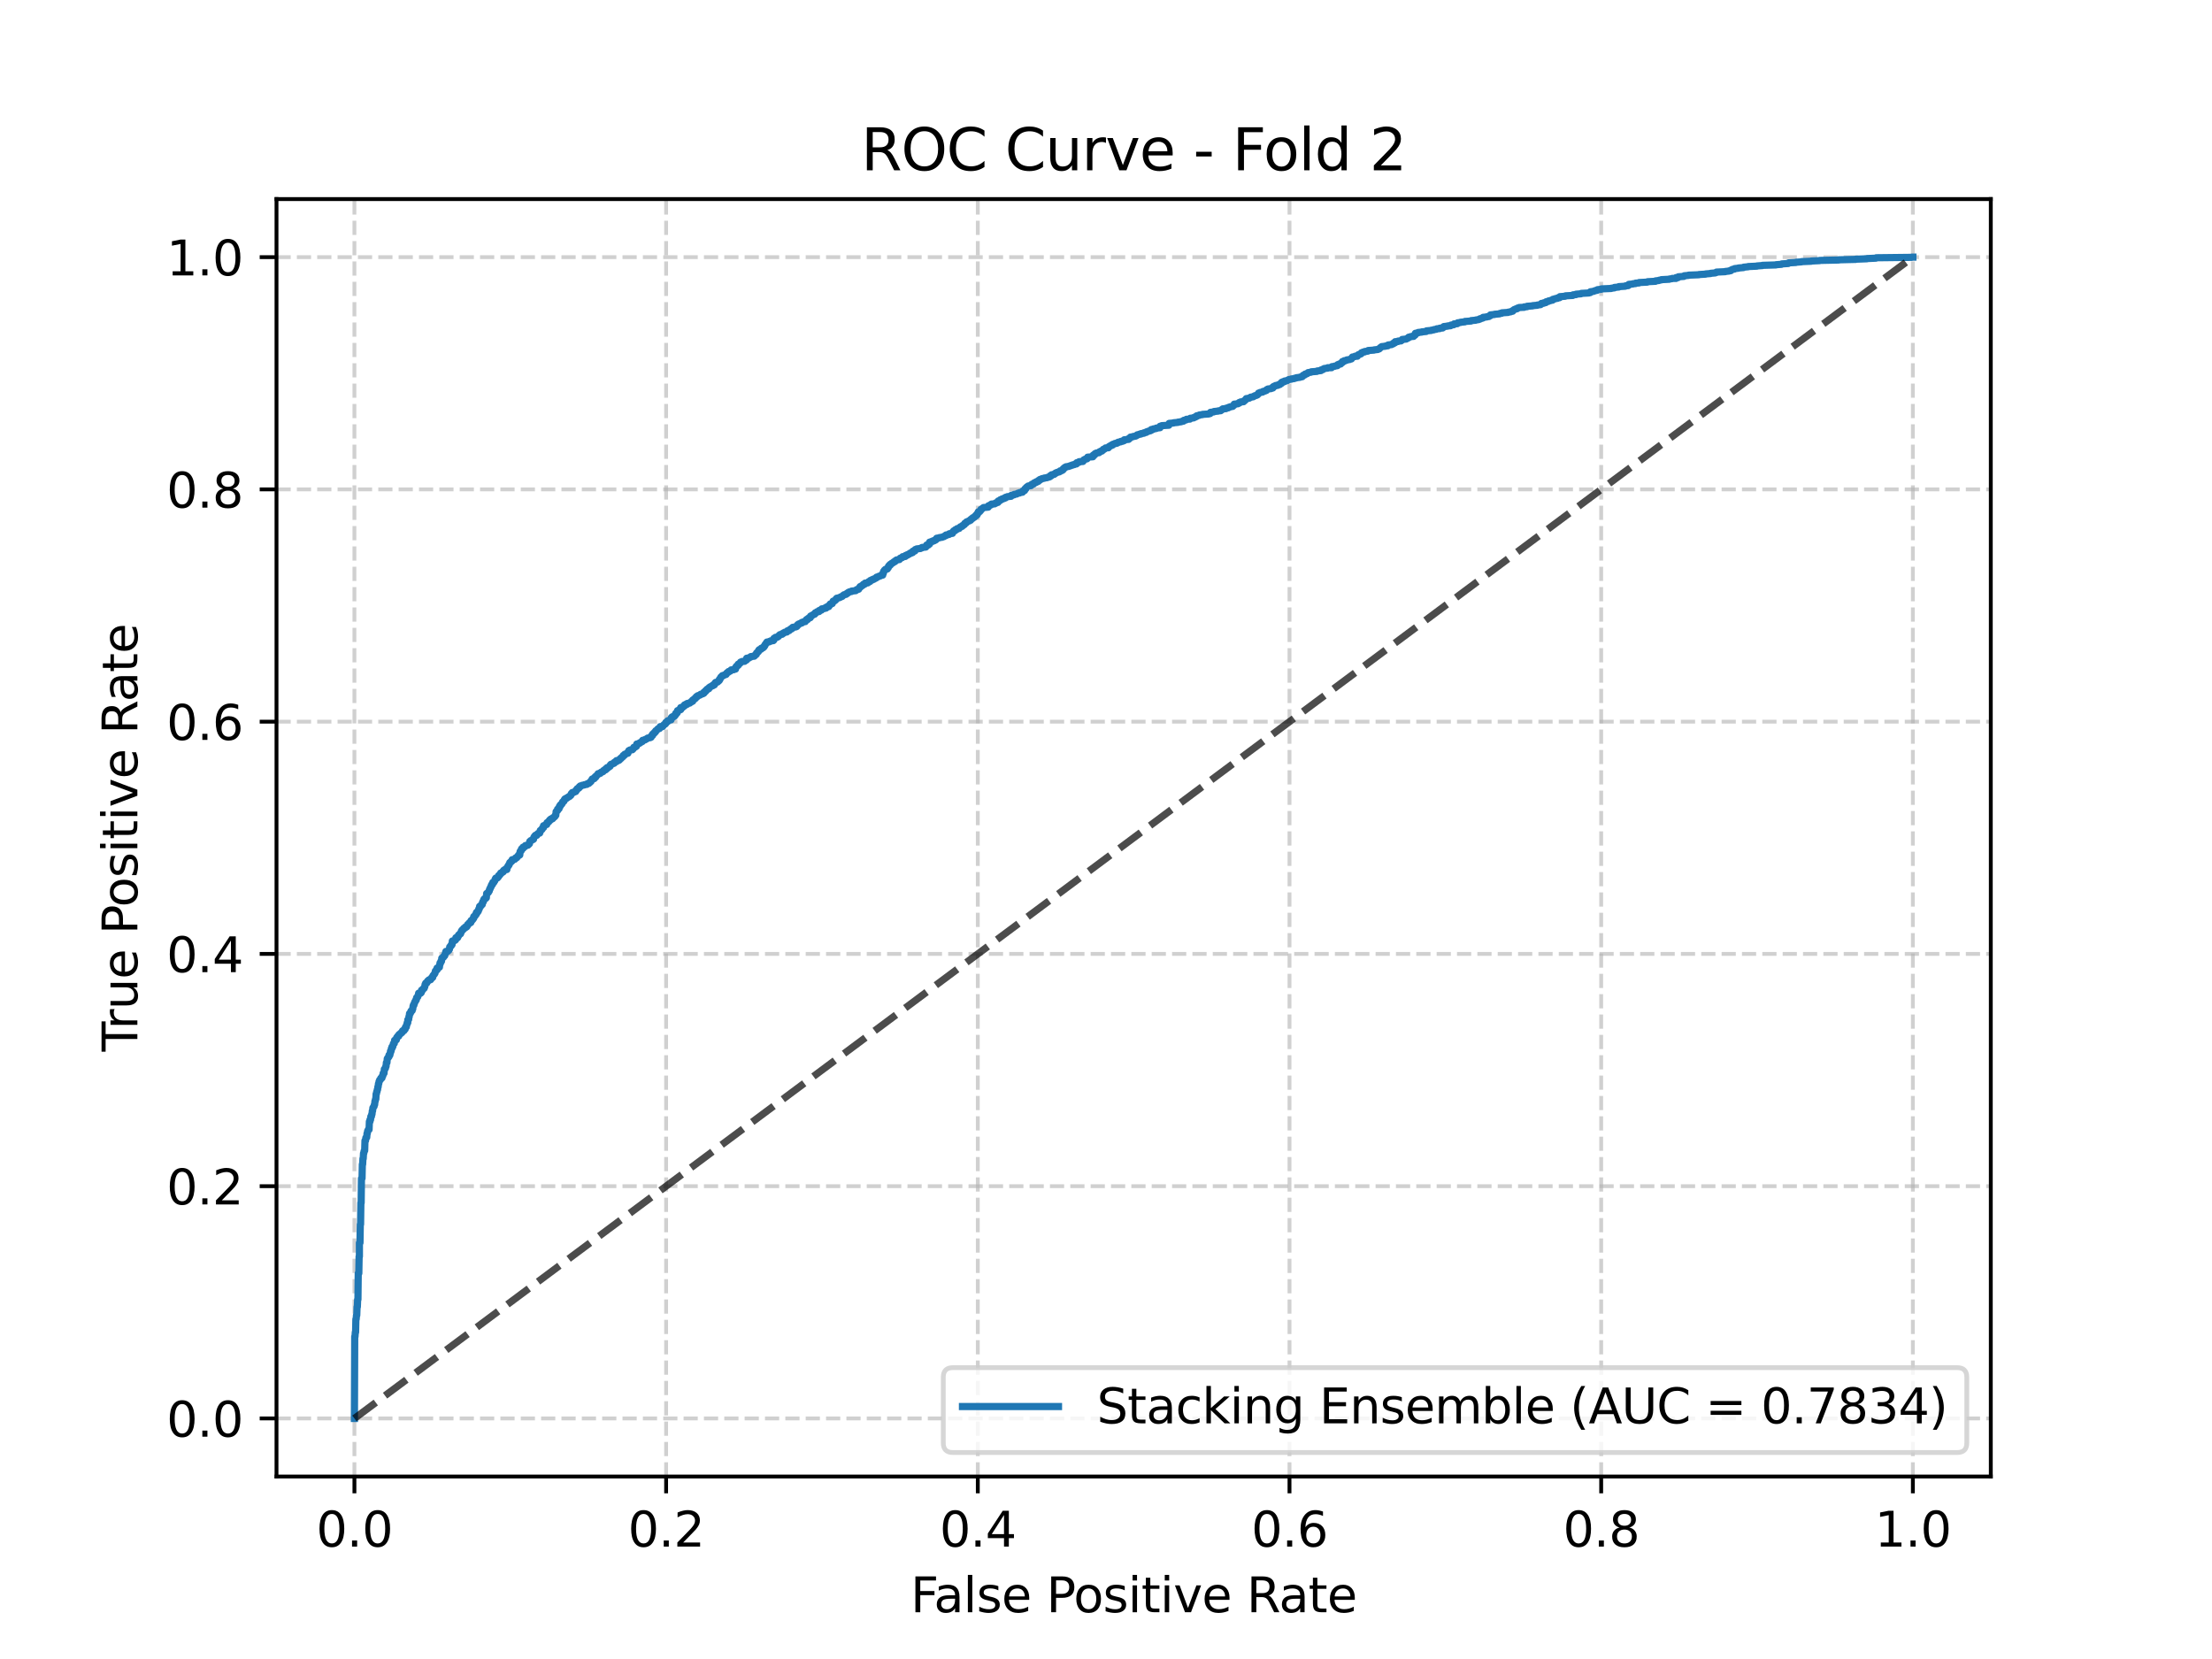 <?xml version="1.0" encoding="utf-8" standalone="no"?>
<!DOCTYPE svg PUBLIC "-//W3C//DTD SVG 1.1//EN"
  "http://www.w3.org/Graphics/SVG/1.1/DTD/svg11.dtd">
<svg xmlns:xlink="http://www.w3.org/1999/xlink" width="460.8pt" height="345.6pt" viewBox="0 0 460.8 345.6" xmlns="http://www.w3.org/2000/svg" version="1.1">
 <defs>
  <style type="text/css">*{stroke-linejoin: round; stroke-linecap: butt}</style>
 </defs>
 <g id="figure_1">
  <g id="patch_1">
   <path d="M 0 345.6 
L 460.8 345.6 
L 460.8 0 
L 0 0 
z
" style="fill: #ffffff"/>
  </g>
  <g id="axes_1">
   <g id="patch_2">
    <path d="M 57.6 307.584 
L 414.72 307.584 
L 414.72 41.472 
L 57.6 41.472 
z
" style="fill: #ffffff"/>
   </g>
   <g id="matplotlib.axis_1">
    <g id="xtick_1">
     <g id="line2d_1">
      <path d="M 73.833 307.584 
L 73.833 41.472 
" clip-path="url(#p4592c125a5)" style="fill: none; stroke-dasharray: 2.96,1.28; stroke-dashoffset: 0; stroke: #b0b0b0; stroke-opacity: 0.6; stroke-width: 0.8"/>
     </g>
     <g id="line2d_2">
      <defs>
       <path id="meb4409f0a3" d="M 0 0 
L 0 3.5 
" style="stroke: #000000; stroke-width: 0.8"/>
      </defs>
      <g>
       <use xlink:href="#meb4409f0a3" x="73.833" y="307.584" style="stroke: #000000; stroke-width: 0.8"/>
      </g>
     </g>
     <g id="text_1">
      <!-- 0.0 -->
      <g transform="translate(65.881 322.182) scale(0.1 -0.1)">
       <defs>
        <path id="DejaVuSans-30" d="M 2034 4250 
Q 1547 4250 1301 3770 
Q 1056 3291 1056 2328 
Q 1056 1369 1301 889 
Q 1547 409 2034 409 
Q 2525 409 2770 889 
Q 3016 1369 3016 2328 
Q 3016 3291 2770 3770 
Q 2525 4250 2034 4250 
z
M 2034 4750 
Q 2819 4750 3233 4129 
Q 3647 3509 3647 2328 
Q 3647 1150 3233 529 
Q 2819 -91 2034 -91 
Q 1250 -91 836 529 
Q 422 1150 422 2328 
Q 422 3509 836 4129 
Q 1250 4750 2034 4750 
z
" transform="scale(0.016)"/>
        <path id="DejaVuSans-2e" d="M 684 794 
L 1344 794 
L 1344 0 
L 684 0 
L 684 794 
z
" transform="scale(0.016)"/>
       </defs>
       <use xlink:href="#DejaVuSans-30"/>
       <use xlink:href="#DejaVuSans-2e" transform="translate(63.623 0)"/>
       <use xlink:href="#DejaVuSans-30" transform="translate(95.41 0)"/>
      </g>
     </g>
    </g>
    <g id="xtick_2">
     <g id="line2d_3">
      <path d="M 138.764 307.584 
L 138.764 41.472 
" clip-path="url(#p4592c125a5)" style="fill: none; stroke-dasharray: 2.96,1.28; stroke-dashoffset: 0; stroke: #b0b0b0; stroke-opacity: 0.6; stroke-width: 0.8"/>
     </g>
     <g id="line2d_4">
      <g>
       <use xlink:href="#meb4409f0a3" x="138.764" y="307.584" style="stroke: #000000; stroke-width: 0.8"/>
      </g>
     </g>
     <g id="text_2">
      <!-- 0.2 -->
      <g transform="translate(130.812 322.182) scale(0.1 -0.1)">
       <defs>
        <path id="DejaVuSans-32" d="M 1228 531 
L 3431 531 
L 3431 0 
L 469 0 
L 469 531 
Q 828 903 1448 1529 
Q 2069 2156 2228 2338 
Q 2531 2678 2651 2914 
Q 2772 3150 2772 3378 
Q 2772 3750 2511 3984 
Q 2250 4219 1831 4219 
Q 1534 4219 1204 4116 
Q 875 4013 500 3803 
L 500 4441 
Q 881 4594 1212 4672 
Q 1544 4750 1819 4750 
Q 2544 4750 2975 4387 
Q 3406 4025 3406 3419 
Q 3406 3131 3298 2873 
Q 3191 2616 2906 2266 
Q 2828 2175 2409 1742 
Q 1991 1309 1228 531 
z
" transform="scale(0.016)"/>
       </defs>
       <use xlink:href="#DejaVuSans-30"/>
       <use xlink:href="#DejaVuSans-2e" transform="translate(63.623 0)"/>
       <use xlink:href="#DejaVuSans-32" transform="translate(95.41 0)"/>
      </g>
     </g>
    </g>
    <g id="xtick_3">
     <g id="line2d_5">
      <path d="M 203.695 307.584 
L 203.695 41.472 
" clip-path="url(#p4592c125a5)" style="fill: none; stroke-dasharray: 2.96,1.28; stroke-dashoffset: 0; stroke: #b0b0b0; stroke-opacity: 0.6; stroke-width: 0.8"/>
     </g>
     <g id="line2d_6">
      <g>
       <use xlink:href="#meb4409f0a3" x="203.695" y="307.584" style="stroke: #000000; stroke-width: 0.8"/>
      </g>
     </g>
     <g id="text_3">
      <!-- 0.4 -->
      <g transform="translate(195.743 322.182) scale(0.1 -0.1)">
       <defs>
        <path id="DejaVuSans-34" d="M 2419 4116 
L 825 1625 
L 2419 1625 
L 2419 4116 
z
M 2253 4666 
L 3047 4666 
L 3047 1625 
L 3713 1625 
L 3713 1100 
L 3047 1100 
L 3047 0 
L 2419 0 
L 2419 1100 
L 313 1100 
L 313 1709 
L 2253 4666 
z
" transform="scale(0.016)"/>
       </defs>
       <use xlink:href="#DejaVuSans-30"/>
       <use xlink:href="#DejaVuSans-2e" transform="translate(63.623 0)"/>
       <use xlink:href="#DejaVuSans-34" transform="translate(95.41 0)"/>
      </g>
     </g>
    </g>
    <g id="xtick_4">
     <g id="line2d_7">
      <path d="M 268.625 307.584 
L 268.625 41.472 
" clip-path="url(#p4592c125a5)" style="fill: none; stroke-dasharray: 2.96,1.28; stroke-dashoffset: 0; stroke: #b0b0b0; stroke-opacity: 0.6; stroke-width: 0.8"/>
     </g>
     <g id="line2d_8">
      <g>
       <use xlink:href="#meb4409f0a3" x="268.625" y="307.584" style="stroke: #000000; stroke-width: 0.8"/>
      </g>
     </g>
     <g id="text_4">
      <!-- 0.6 -->
      <g transform="translate(260.674 322.182) scale(0.1 -0.1)">
       <defs>
        <path id="DejaVuSans-36" d="M 2113 2584 
Q 1688 2584 1439 2293 
Q 1191 2003 1191 1497 
Q 1191 994 1439 701 
Q 1688 409 2113 409 
Q 2538 409 2786 701 
Q 3034 994 3034 1497 
Q 3034 2003 2786 2293 
Q 2538 2584 2113 2584 
z
M 3366 4563 
L 3366 3988 
Q 3128 4100 2886 4159 
Q 2644 4219 2406 4219 
Q 1781 4219 1451 3797 
Q 1122 3375 1075 2522 
Q 1259 2794 1537 2939 
Q 1816 3084 2150 3084 
Q 2853 3084 3261 2657 
Q 3669 2231 3669 1497 
Q 3669 778 3244 343 
Q 2819 -91 2113 -91 
Q 1303 -91 875 529 
Q 447 1150 447 2328 
Q 447 3434 972 4092 
Q 1497 4750 2381 4750 
Q 2619 4750 2861 4703 
Q 3103 4656 3366 4563 
z
" transform="scale(0.016)"/>
       </defs>
       <use xlink:href="#DejaVuSans-30"/>
       <use xlink:href="#DejaVuSans-2e" transform="translate(63.623 0)"/>
       <use xlink:href="#DejaVuSans-36" transform="translate(95.41 0)"/>
      </g>
     </g>
    </g>
    <g id="xtick_5">
     <g id="line2d_9">
      <path d="M 333.556 307.584 
L 333.556 41.472 
" clip-path="url(#p4592c125a5)" style="fill: none; stroke-dasharray: 2.96,1.28; stroke-dashoffset: 0; stroke: #b0b0b0; stroke-opacity: 0.6; stroke-width: 0.8"/>
     </g>
     <g id="line2d_10">
      <g>
       <use xlink:href="#meb4409f0a3" x="333.556" y="307.584" style="stroke: #000000; stroke-width: 0.8"/>
      </g>
     </g>
     <g id="text_5">
      <!-- 0.8 -->
      <g transform="translate(325.605 322.182) scale(0.1 -0.1)">
       <defs>
        <path id="DejaVuSans-38" d="M 2034 2216 
Q 1584 2216 1326 1975 
Q 1069 1734 1069 1313 
Q 1069 891 1326 650 
Q 1584 409 2034 409 
Q 2484 409 2743 651 
Q 3003 894 3003 1313 
Q 3003 1734 2745 1975 
Q 2488 2216 2034 2216 
z
M 1403 2484 
Q 997 2584 770 2862 
Q 544 3141 544 3541 
Q 544 4100 942 4425 
Q 1341 4750 2034 4750 
Q 2731 4750 3128 4425 
Q 3525 4100 3525 3541 
Q 3525 3141 3298 2862 
Q 3072 2584 2669 2484 
Q 3125 2378 3379 2068 
Q 3634 1759 3634 1313 
Q 3634 634 3220 271 
Q 2806 -91 2034 -91 
Q 1263 -91 848 271 
Q 434 634 434 1313 
Q 434 1759 690 2068 
Q 947 2378 1403 2484 
z
M 1172 3481 
Q 1172 3119 1398 2916 
Q 1625 2713 2034 2713 
Q 2441 2713 2670 2916 
Q 2900 3119 2900 3481 
Q 2900 3844 2670 4047 
Q 2441 4250 2034 4250 
Q 1625 4250 1398 4047 
Q 1172 3844 1172 3481 
z
" transform="scale(0.016)"/>
       </defs>
       <use xlink:href="#DejaVuSans-30"/>
       <use xlink:href="#DejaVuSans-2e" transform="translate(63.623 0)"/>
       <use xlink:href="#DejaVuSans-38" transform="translate(95.41 0)"/>
      </g>
     </g>
    </g>
    <g id="xtick_6">
     <g id="line2d_11">
      <path d="M 398.487 307.584 
L 398.487 41.472 
" clip-path="url(#p4592c125a5)" style="fill: none; stroke-dasharray: 2.96,1.28; stroke-dashoffset: 0; stroke: #b0b0b0; stroke-opacity: 0.6; stroke-width: 0.8"/>
     </g>
     <g id="line2d_12">
      <g>
       <use xlink:href="#meb4409f0a3" x="398.487" y="307.584" style="stroke: #000000; stroke-width: 0.8"/>
      </g>
     </g>
     <g id="text_6">
      <!-- 1.0 -->
      <g transform="translate(390.536 322.182) scale(0.1 -0.1)">
       <defs>
        <path id="DejaVuSans-31" d="M 794 531 
L 1825 531 
L 1825 4091 
L 703 3866 
L 703 4441 
L 1819 4666 
L 2450 4666 
L 2450 531 
L 3481 531 
L 3481 0 
L 794 0 
L 794 531 
z
" transform="scale(0.016)"/>
       </defs>
       <use xlink:href="#DejaVuSans-31"/>
       <use xlink:href="#DejaVuSans-2e" transform="translate(63.623 0)"/>
       <use xlink:href="#DejaVuSans-30" transform="translate(95.41 0)"/>
      </g>
     </g>
    </g>
    <g id="text_7">
     <!-- False Positive Rate -->
     <g transform="translate(189.694 335.861) scale(0.1 -0.1)">
      <defs>
       <path id="DejaVuSans-46" d="M 628 4666 
L 3309 4666 
L 3309 4134 
L 1259 4134 
L 1259 2759 
L 3109 2759 
L 3109 2228 
L 1259 2228 
L 1259 0 
L 628 0 
L 628 4666 
z
" transform="scale(0.016)"/>
       <path id="DejaVuSans-61" d="M 2194 1759 
Q 1497 1759 1228 1600 
Q 959 1441 959 1056 
Q 959 750 1161 570 
Q 1363 391 1709 391 
Q 2188 391 2477 730 
Q 2766 1069 2766 1631 
L 2766 1759 
L 2194 1759 
z
M 3341 1997 
L 3341 0 
L 2766 0 
L 2766 531 
Q 2569 213 2275 61 
Q 1981 -91 1556 -91 
Q 1019 -91 701 211 
Q 384 513 384 1019 
Q 384 1609 779 1909 
Q 1175 2209 1959 2209 
L 2766 2209 
L 2766 2266 
Q 2766 2663 2505 2880 
Q 2244 3097 1772 3097 
Q 1472 3097 1187 3025 
Q 903 2953 641 2809 
L 641 3341 
Q 956 3463 1253 3523 
Q 1550 3584 1831 3584 
Q 2591 3584 2966 3190 
Q 3341 2797 3341 1997 
z
" transform="scale(0.016)"/>
       <path id="DejaVuSans-6c" d="M 603 4863 
L 1178 4863 
L 1178 0 
L 603 0 
L 603 4863 
z
" transform="scale(0.016)"/>
       <path id="DejaVuSans-73" d="M 2834 3397 
L 2834 2853 
Q 2591 2978 2328 3040 
Q 2066 3103 1784 3103 
Q 1356 3103 1142 2972 
Q 928 2841 928 2578 
Q 928 2378 1081 2264 
Q 1234 2150 1697 2047 
L 1894 2003 
Q 2506 1872 2764 1633 
Q 3022 1394 3022 966 
Q 3022 478 2636 193 
Q 2250 -91 1575 -91 
Q 1294 -91 989 -36 
Q 684 19 347 128 
L 347 722 
Q 666 556 975 473 
Q 1284 391 1588 391 
Q 1994 391 2212 530 
Q 2431 669 2431 922 
Q 2431 1156 2273 1281 
Q 2116 1406 1581 1522 
L 1381 1569 
Q 847 1681 609 1914 
Q 372 2147 372 2553 
Q 372 3047 722 3315 
Q 1072 3584 1716 3584 
Q 2034 3584 2315 3537 
Q 2597 3491 2834 3397 
z
" transform="scale(0.016)"/>
       <path id="DejaVuSans-65" d="M 3597 1894 
L 3597 1613 
L 953 1613 
Q 991 1019 1311 708 
Q 1631 397 2203 397 
Q 2534 397 2845 478 
Q 3156 559 3463 722 
L 3463 178 
Q 3153 47 2828 -22 
Q 2503 -91 2169 -91 
Q 1331 -91 842 396 
Q 353 884 353 1716 
Q 353 2575 817 3079 
Q 1281 3584 2069 3584 
Q 2775 3584 3186 3129 
Q 3597 2675 3597 1894 
z
M 3022 2063 
Q 3016 2534 2758 2815 
Q 2500 3097 2075 3097 
Q 1594 3097 1305 2825 
Q 1016 2553 972 2059 
L 3022 2063 
z
" transform="scale(0.016)"/>
       <path id="DejaVuSans-20" transform="scale(0.016)"/>
       <path id="DejaVuSans-50" d="M 1259 4147 
L 1259 2394 
L 2053 2394 
Q 2494 2394 2734 2622 
Q 2975 2850 2975 3272 
Q 2975 3691 2734 3919 
Q 2494 4147 2053 4147 
L 1259 4147 
z
M 628 4666 
L 2053 4666 
Q 2838 4666 3239 4311 
Q 3641 3956 3641 3272 
Q 3641 2581 3239 2228 
Q 2838 1875 2053 1875 
L 1259 1875 
L 1259 0 
L 628 0 
L 628 4666 
z
" transform="scale(0.016)"/>
       <path id="DejaVuSans-6f" d="M 1959 3097 
Q 1497 3097 1228 2736 
Q 959 2375 959 1747 
Q 959 1119 1226 758 
Q 1494 397 1959 397 
Q 2419 397 2687 759 
Q 2956 1122 2956 1747 
Q 2956 2369 2687 2733 
Q 2419 3097 1959 3097 
z
M 1959 3584 
Q 2709 3584 3137 3096 
Q 3566 2609 3566 1747 
Q 3566 888 3137 398 
Q 2709 -91 1959 -91 
Q 1206 -91 779 398 
Q 353 888 353 1747 
Q 353 2609 779 3096 
Q 1206 3584 1959 3584 
z
" transform="scale(0.016)"/>
       <path id="DejaVuSans-69" d="M 603 3500 
L 1178 3500 
L 1178 0 
L 603 0 
L 603 3500 
z
M 603 4863 
L 1178 4863 
L 1178 4134 
L 603 4134 
L 603 4863 
z
" transform="scale(0.016)"/>
       <path id="DejaVuSans-74" d="M 1172 4494 
L 1172 3500 
L 2356 3500 
L 2356 3053 
L 1172 3053 
L 1172 1153 
Q 1172 725 1289 603 
Q 1406 481 1766 481 
L 2356 481 
L 2356 0 
L 1766 0 
Q 1100 0 847 248 
Q 594 497 594 1153 
L 594 3053 
L 172 3053 
L 172 3500 
L 594 3500 
L 594 4494 
L 1172 4494 
z
" transform="scale(0.016)"/>
       <path id="DejaVuSans-76" d="M 191 3500 
L 800 3500 
L 1894 563 
L 2988 3500 
L 3597 3500 
L 2284 0 
L 1503 0 
L 191 3500 
z
" transform="scale(0.016)"/>
       <path id="DejaVuSans-52" d="M 2841 2188 
Q 3044 2119 3236 1894 
Q 3428 1669 3622 1275 
L 4263 0 
L 3584 0 
L 2988 1197 
Q 2756 1666 2539 1819 
Q 2322 1972 1947 1972 
L 1259 1972 
L 1259 0 
L 628 0 
L 628 4666 
L 2053 4666 
Q 2853 4666 3247 4331 
Q 3641 3997 3641 3322 
Q 3641 2881 3436 2590 
Q 3231 2300 2841 2188 
z
M 1259 4147 
L 1259 2491 
L 2053 2491 
Q 2509 2491 2742 2702 
Q 2975 2913 2975 3322 
Q 2975 3731 2742 3939 
Q 2509 4147 2053 4147 
L 1259 4147 
z
" transform="scale(0.016)"/>
      </defs>
      <use xlink:href="#DejaVuSans-46"/>
      <use xlink:href="#DejaVuSans-61" transform="translate(48.395 0)"/>
      <use xlink:href="#DejaVuSans-6c" transform="translate(109.674 0)"/>
      <use xlink:href="#DejaVuSans-73" transform="translate(137.457 0)"/>
      <use xlink:href="#DejaVuSans-65" transform="translate(189.557 0)"/>
      <use xlink:href="#DejaVuSans-20" transform="translate(251.08 0)"/>
      <use xlink:href="#DejaVuSans-50" transform="translate(282.867 0)"/>
      <use xlink:href="#DejaVuSans-6f" transform="translate(339.545 0)"/>
      <use xlink:href="#DejaVuSans-73" transform="translate(400.727 0)"/>
      <use xlink:href="#DejaVuSans-69" transform="translate(452.826 0)"/>
      <use xlink:href="#DejaVuSans-74" transform="translate(480.609 0)"/>
      <use xlink:href="#DejaVuSans-69" transform="translate(519.818 0)"/>
      <use xlink:href="#DejaVuSans-76" transform="translate(547.602 0)"/>
      <use xlink:href="#DejaVuSans-65" transform="translate(606.781 0)"/>
      <use xlink:href="#DejaVuSans-20" transform="translate(668.305 0)"/>
      <use xlink:href="#DejaVuSans-52" transform="translate(700.092 0)"/>
      <use xlink:href="#DejaVuSans-61" transform="translate(767.324 0)"/>
      <use xlink:href="#DejaVuSans-74" transform="translate(828.604 0)"/>
      <use xlink:href="#DejaVuSans-65" transform="translate(867.812 0)"/>
     </g>
    </g>
   </g>
   <g id="matplotlib.axis_2">
    <g id="ytick_1">
     <g id="line2d_13">
      <path d="M 57.6 295.488 
L 414.72 295.488 
" clip-path="url(#p4592c125a5)" style="fill: none; stroke-dasharray: 2.96,1.28; stroke-dashoffset: 0; stroke: #b0b0b0; stroke-opacity: 0.6; stroke-width: 0.8"/>
     </g>
     <g id="line2d_14">
      <defs>
       <path id="mcd20d0d2c6" d="M 0 0 
L -3.5 0 
" style="stroke: #000000; stroke-width: 0.8"/>
      </defs>
      <g>
       <use xlink:href="#mcd20d0d2c6" x="57.6" y="295.488" style="stroke: #000000; stroke-width: 0.8"/>
      </g>
     </g>
     <g id="text_8">
      <!-- 0.0 -->
      <g transform="translate(34.697 299.287) scale(0.1 -0.1)">
       <use xlink:href="#DejaVuSans-30"/>
       <use xlink:href="#DejaVuSans-2e" transform="translate(63.623 0)"/>
       <use xlink:href="#DejaVuSans-30" transform="translate(95.41 0)"/>
      </g>
     </g>
    </g>
    <g id="ytick_2">
     <g id="line2d_15">
      <path d="M 57.6 247.104 
L 414.72 247.104 
" clip-path="url(#p4592c125a5)" style="fill: none; stroke-dasharray: 2.96,1.28; stroke-dashoffset: 0; stroke: #b0b0b0; stroke-opacity: 0.6; stroke-width: 0.8"/>
     </g>
     <g id="line2d_16">
      <g>
       <use xlink:href="#mcd20d0d2c6" x="57.6" y="247.104" style="stroke: #000000; stroke-width: 0.8"/>
      </g>
     </g>
     <g id="text_9">
      <!-- 0.2 -->
      <g transform="translate(34.697 250.903) scale(0.1 -0.1)">
       <use xlink:href="#DejaVuSans-30"/>
       <use xlink:href="#DejaVuSans-2e" transform="translate(63.623 0)"/>
       <use xlink:href="#DejaVuSans-32" transform="translate(95.41 0)"/>
      </g>
     </g>
    </g>
    <g id="ytick_3">
     <g id="line2d_17">
      <path d="M 57.6 198.72 
L 414.72 198.72 
" clip-path="url(#p4592c125a5)" style="fill: none; stroke-dasharray: 2.96,1.28; stroke-dashoffset: 0; stroke: #b0b0b0; stroke-opacity: 0.6; stroke-width: 0.8"/>
     </g>
     <g id="line2d_18">
      <g>
       <use xlink:href="#mcd20d0d2c6" x="57.6" y="198.72" style="stroke: #000000; stroke-width: 0.8"/>
      </g>
     </g>
     <g id="text_10">
      <!-- 0.4 -->
      <g transform="translate(34.697 202.519) scale(0.1 -0.1)">
       <use xlink:href="#DejaVuSans-30"/>
       <use xlink:href="#DejaVuSans-2e" transform="translate(63.623 0)"/>
       <use xlink:href="#DejaVuSans-34" transform="translate(95.41 0)"/>
      </g>
     </g>
    </g>
    <g id="ytick_4">
     <g id="line2d_19">
      <path d="M 57.6 150.336 
L 414.72 150.336 
" clip-path="url(#p4592c125a5)" style="fill: none; stroke-dasharray: 2.96,1.28; stroke-dashoffset: 0; stroke: #b0b0b0; stroke-opacity: 0.6; stroke-width: 0.8"/>
     </g>
     <g id="line2d_20">
      <g>
       <use xlink:href="#mcd20d0d2c6" x="57.6" y="150.336" style="stroke: #000000; stroke-width: 0.8"/>
      </g>
     </g>
     <g id="text_11">
      <!-- 0.6 -->
      <g transform="translate(34.697 154.135) scale(0.1 -0.1)">
       <use xlink:href="#DejaVuSans-30"/>
       <use xlink:href="#DejaVuSans-2e" transform="translate(63.623 0)"/>
       <use xlink:href="#DejaVuSans-36" transform="translate(95.41 0)"/>
      </g>
     </g>
    </g>
    <g id="ytick_5">
     <g id="line2d_21">
      <path d="M 57.6 101.952 
L 414.72 101.952 
" clip-path="url(#p4592c125a5)" style="fill: none; stroke-dasharray: 2.96,1.28; stroke-dashoffset: 0; stroke: #b0b0b0; stroke-opacity: 0.6; stroke-width: 0.8"/>
     </g>
     <g id="line2d_22">
      <g>
       <use xlink:href="#mcd20d0d2c6" x="57.6" y="101.952" style="stroke: #000000; stroke-width: 0.8"/>
      </g>
     </g>
     <g id="text_12">
      <!-- 0.8 -->
      <g transform="translate(34.697 105.751) scale(0.1 -0.1)">
       <use xlink:href="#DejaVuSans-30"/>
       <use xlink:href="#DejaVuSans-2e" transform="translate(63.623 0)"/>
       <use xlink:href="#DejaVuSans-38" transform="translate(95.41 0)"/>
      </g>
     </g>
    </g>
    <g id="ytick_6">
     <g id="line2d_23">
      <path d="M 57.6 53.568 
L 414.72 53.568 
" clip-path="url(#p4592c125a5)" style="fill: none; stroke-dasharray: 2.96,1.28; stroke-dashoffset: 0; stroke: #b0b0b0; stroke-opacity: 0.6; stroke-width: 0.8"/>
     </g>
     <g id="line2d_24">
      <g>
       <use xlink:href="#mcd20d0d2c6" x="57.6" y="53.568" style="stroke: #000000; stroke-width: 0.8"/>
      </g>
     </g>
     <g id="text_13">
      <!-- 1.0 -->
      <g transform="translate(34.697 57.367) scale(0.1 -0.1)">
       <use xlink:href="#DejaVuSans-31"/>
       <use xlink:href="#DejaVuSans-2e" transform="translate(63.623 0)"/>
       <use xlink:href="#DejaVuSans-30" transform="translate(95.41 0)"/>
      </g>
     </g>
    </g>
    <g id="text_14">
     <!-- True Positive Rate -->
     <g transform="translate(28.617 219.058) rotate(-90) scale(0.1 -0.1)">
      <defs>
       <path id="DejaVuSans-54" d="M -19 4666 
L 3928 4666 
L 3928 4134 
L 2272 4134 
L 2272 0 
L 1638 0 
L 1638 4134 
L -19 4134 
L -19 4666 
z
" transform="scale(0.016)"/>
       <path id="DejaVuSans-72" d="M 2631 2963 
Q 2534 3019 2420 3045 
Q 2306 3072 2169 3072 
Q 1681 3072 1420 2755 
Q 1159 2438 1159 1844 
L 1159 0 
L 581 0 
L 581 3500 
L 1159 3500 
L 1159 2956 
Q 1341 3275 1631 3429 
Q 1922 3584 2338 3584 
Q 2397 3584 2469 3576 
Q 2541 3569 2628 3553 
L 2631 2963 
z
" transform="scale(0.016)"/>
       <path id="DejaVuSans-75" d="M 544 1381 
L 544 3500 
L 1119 3500 
L 1119 1403 
Q 1119 906 1312 657 
Q 1506 409 1894 409 
Q 2359 409 2629 706 
Q 2900 1003 2900 1516 
L 2900 3500 
L 3475 3500 
L 3475 0 
L 2900 0 
L 2900 538 
Q 2691 219 2414 64 
Q 2138 -91 1772 -91 
Q 1169 -91 856 284 
Q 544 659 544 1381 
z
M 1991 3584 
L 1991 3584 
z
" transform="scale(0.016)"/>
      </defs>
      <use xlink:href="#DejaVuSans-54"/>
      <use xlink:href="#DejaVuSans-72" transform="translate(46.334 0)"/>
      <use xlink:href="#DejaVuSans-75" transform="translate(87.447 0)"/>
      <use xlink:href="#DejaVuSans-65" transform="translate(150.826 0)"/>
      <use xlink:href="#DejaVuSans-20" transform="translate(212.35 0)"/>
      <use xlink:href="#DejaVuSans-50" transform="translate(244.137 0)"/>
      <use xlink:href="#DejaVuSans-6f" transform="translate(300.814 0)"/>
      <use xlink:href="#DejaVuSans-73" transform="translate(361.996 0)"/>
      <use xlink:href="#DejaVuSans-69" transform="translate(414.096 0)"/>
      <use xlink:href="#DejaVuSans-74" transform="translate(441.879 0)"/>
      <use xlink:href="#DejaVuSans-69" transform="translate(481.088 0)"/>
      <use xlink:href="#DejaVuSans-76" transform="translate(508.871 0)"/>
      <use xlink:href="#DejaVuSans-65" transform="translate(568.051 0)"/>
      <use xlink:href="#DejaVuSans-20" transform="translate(629.574 0)"/>
      <use xlink:href="#DejaVuSans-52" transform="translate(661.361 0)"/>
      <use xlink:href="#DejaVuSans-61" transform="translate(728.594 0)"/>
      <use xlink:href="#DejaVuSans-74" transform="translate(789.873 0)"/>
      <use xlink:href="#DejaVuSans-65" transform="translate(829.082 0)"/>
     </g>
    </g>
   </g>
   <g id="line2d_25">
    <path d="M 73.833 295.488 
L 73.894 278.427 
L 73.955 278.427 
L 74.016 277.532 
L 74.077 277.532 
L 74.138 274.802 
L 74.199 274.802 
L 74.26 273.992 
L 74.321 273.992 
L 74.382 272.243 
L 74.443 272.243 
L 74.505 270.707 
L 74.566 270.707 
L 74.627 265.248 
L 74.749 265.248 
L 74.81 261.751 
L 74.871 261.751 
L 74.871 258.893 
L 74.993 258.893 
L 75.054 255.054 
L 75.115 255.054 
L 75.176 250.576 
L 75.237 250.576 
L 75.298 245.5 
L 75.421 245.458 
L 75.482 242.557 
L 75.543 242.557 
L 75.604 241.363 
L 75.665 241.363 
L 75.726 240.254 
L 75.787 240.254 
L 75.848 239.785 
L 75.97 239.7 
L 76.031 237.61 
L 76.153 237.61 
L 76.215 237.013 
L 76.398 236.927 
L 76.459 236.117 
L 76.52 236.117 
L 76.581 235.605 
L 76.642 235.605 
L 76.703 235.349 
L 76.886 235.307 
L 76.947 233.643 
L 77.07 233.643 
L 77.07 233.259 
L 77.192 233.259 
L 77.253 232.577 
L 77.375 232.577 
L 77.436 232.108 
L 77.497 232.108 
L 77.558 231.425 
L 77.619 231.425 
L 77.68 230.785 
L 77.741 230.785 
L 77.802 230.572 
L 77.924 230.487 
L 77.986 230.103 
L 78.047 230.103 
L 78.108 229.378 
L 78.169 229.378 
L 78.23 228.951 
L 78.291 228.951 
L 78.352 227.885 
L 78.413 227.885 
L 78.474 227.416 
L 78.535 227.416 
L 78.596 226.989 
L 78.657 226.989 
L 78.718 226.392 
L 78.779 226.392 
L 78.841 225.753 
L 78.902 225.753 
L 78.963 225.283 
L 79.024 225.283 
L 79.085 224.985 
L 79.268 224.9 
L 79.329 224.601 
L 79.573 224.558 
L 79.634 224.174 
L 79.757 224.089 
L 79.818 223.577 
L 80.001 223.577 
L 80.062 222.724 
L 80.184 222.724 
L 80.245 222.511 
L 80.306 222.511 
L 80.367 222.127 
L 80.428 222.127 
L 80.489 221.359 
L 80.612 221.359 
L 80.673 220.549 
L 80.734 220.549 
L 80.795 220.336 
L 80.917 220.293 
L 80.978 220.123 
L 81.039 220.123 
L 81.039 219.781 
L 81.222 219.781 
L 81.283 219.312 
L 81.344 219.312 
L 81.344 218.971 
L 81.467 218.971 
L 81.528 218.417 
L 81.65 218.417 
L 81.65 218.075 
L 81.833 218.033 
L 81.894 217.606 
L 81.955 217.606 
L 81.955 217.393 
L 82.138 217.35 
L 82.199 216.71 
L 82.566 216.625 
L 82.627 216.156 
L 82.749 216.071 
L 82.81 215.9 
L 83.054 215.857 
L 83.116 215.516 
L 83.36 215.431 
L 83.421 215.26 
L 83.665 215.175 
L 83.665 215.047 
L 83.787 215.047 
L 83.848 214.748 
L 84.154 214.706 
L 84.154 214.493 
L 84.398 214.407 
L 84.459 213.981 
L 84.642 213.938 
L 84.703 213.469 
L 84.764 213.469 
L 84.826 213.042 
L 84.948 213.042 
L 84.948 212.445 
L 85.131 212.36 
L 85.192 211.763 
L 85.253 211.763 
L 85.314 211.123 
L 85.497 211.08 
L 85.558 210.825 
L 85.619 210.825 
L 85.619 210.611 
L 85.864 210.526 
L 85.925 210.185 
L 85.986 210.185 
L 86.047 209.588 
L 86.108 209.588 
L 86.108 209.374 
L 86.23 209.374 
L 86.291 208.991 
L 86.352 208.991 
L 86.413 208.692 
L 86.536 208.607 
L 86.597 208.351 
L 86.719 208.308 
L 86.78 207.839 
L 86.902 207.796 
L 86.963 207.668 
L 87.024 207.668 
L 87.085 207.37 
L 87.146 207.37 
L 87.207 206.901 
L 87.635 206.901 
L 87.635 206.773 
L 87.757 206.773 
L 87.818 206.261 
L 88.062 206.218 
L 88.123 206.005 
L 88.246 205.962 
L 88.246 205.877 
L 88.368 205.877 
L 88.429 205.578 
L 88.49 205.578 
L 88.551 205.067 
L 88.673 205.024 
L 88.673 204.811 
L 88.917 204.768 
L 88.978 204.512 
L 89.101 204.469 
L 89.101 204.341 
L 89.345 204.256 
L 89.345 204.128 
L 89.711 204.086 
L 89.711 203.915 
L 89.894 203.83 
L 89.956 203.616 
L 90.139 203.616 
L 90.2 203.233 
L 90.322 203.147 
L 90.383 203.019 
L 90.505 202.934 
L 90.566 202.721 
L 90.627 202.721 
L 90.688 202.294 
L 90.811 202.209 
L 90.872 202.038 
L 91.055 202.038 
L 91.055 201.654 
L 91.421 201.569 
L 91.421 201.484 
L 91.543 201.484 
L 91.604 200.887 
L 91.666 200.887 
L 91.666 200.588 
L 91.788 200.588 
L 91.849 200.247 
L 91.971 200.247 
L 92.032 199.607 
L 92.215 199.565 
L 92.215 199.479 
L 92.398 199.394 
L 92.459 199.181 
L 92.643 199.095 
L 92.704 198.754 
L 92.765 198.754 
L 92.826 198.37 
L 92.887 198.37 
L 92.887 198.2 
L 93.314 198.157 
L 93.376 197.986 
L 93.498 197.986 
L 93.559 197.773 
L 93.62 197.773 
L 93.681 197.261 
L 93.864 197.176 
L 93.864 197.048 
L 93.986 197.048 
L 93.986 196.835 
L 94.169 196.792 
L 94.231 196.024 
L 94.719 195.939 
L 94.719 195.896 
L 94.902 195.811 
L 94.963 195.342 
L 95.33 195.342 
L 95.391 195.086 
L 95.513 195.001 
L 95.513 194.788 
L 95.635 194.788 
L 95.696 194.617 
L 95.941 194.532 
L 96.002 194.233 
L 96.063 194.233 
L 96.124 193.934 
L 96.246 193.892 
L 96.246 193.764 
L 96.429 193.721 
L 96.429 193.593 
L 96.612 193.508 
L 96.612 193.38 
L 96.918 193.295 
L 96.918 193.124 
L 97.223 193.081 
L 97.223 192.911 
L 97.345 192.911 
L 97.406 192.612 
L 97.528 192.57 
L 97.589 192.442 
L 97.712 192.442 
L 97.773 192.228 
L 98.078 192.186 
L 98.139 191.759 
L 98.322 191.759 
L 98.322 191.631 
L 98.505 191.546 
L 98.567 191.29 
L 98.689 191.29 
L 98.689 190.949 
L 98.811 190.949 
L 98.872 190.778 
L 98.994 190.778 
L 98.994 190.693 
L 99.055 190.522 
L 99.238 190.437 
L 99.238 190.096 
L 99.36 190.096 
L 99.36 189.968 
L 99.544 189.968 
L 99.605 189.755 
L 99.666 189.755 
L 99.727 189.371 
L 99.849 189.328 
L 99.91 188.816 
L 100.154 188.774 
L 100.154 188.603 
L 100.277 188.603 
L 100.338 188.432 
L 100.46 188.432 
L 100.521 187.963 
L 100.582 187.963 
L 100.582 187.835 
L 100.704 187.835 
L 100.765 187.409 
L 100.887 187.323 
L 100.887 187.238 
L 101.193 187.153 
L 101.254 187.025 
L 101.315 187.025 
L 101.376 186.129 
L 101.559 186.044 
L 101.559 186.001 
L 101.742 185.916 
L 101.803 185.703 
L 101.925 185.617 
L 101.987 185.234 
L 102.109 185.148 
L 102.17 184.85 
L 102.292 184.764 
L 102.353 184.423 
L 102.414 184.423 
L 102.414 184.295 
L 102.597 184.253 
L 102.658 183.826 
L 102.903 183.783 
L 102.964 183.57 
L 103.086 183.485 
L 103.147 183.144 
L 103.208 183.144 
L 103.269 182.93 
L 103.635 182.888 
L 103.697 182.717 
L 103.819 182.674 
L 103.88 182.376 
L 104.063 182.333 
L 104.124 182.205 
L 104.185 182.205 
L 104.246 181.992 
L 104.307 181.992 
L 104.307 181.864 
L 104.613 181.779 
L 104.674 181.608 
L 104.857 181.608 
L 104.918 181.31 
L 105.162 181.224 
L 105.162 181.139 
L 105.59 181.139 
L 105.651 180.67 
L 105.712 180.67 
L 105.773 180.499 
L 105.834 180.499 
L 105.895 180.286 
L 106.017 180.243 
L 106.078 179.987 
L 106.139 179.987 
L 106.2 179.689 
L 106.323 179.689 
L 106.384 179.518 
L 106.567 179.476 
L 106.567 179.39 
L 106.628 179.39 
L 106.689 179.348 
L 106.689 179.092 
L 107.239 179.006 
L 107.3 178.921 
L 107.422 178.836 
L 107.422 178.708 
L 107.666 178.665 
L 107.727 178.495 
L 107.849 178.452 
L 107.91 178.281 
L 107.972 178.281 
L 108.033 178.111 
L 108.277 178.111 
L 108.338 177.428 
L 108.399 177.428 
L 108.399 177.3 
L 108.582 177.215 
L 108.643 176.831 
L 108.949 176.746 
L 108.949 176.49 
L 109.254 176.405 
L 109.254 176.362 
L 109.376 176.362 
L 109.437 176.149 
L 109.987 176.063 
L 110.048 175.893 
L 110.17 175.893 
L 110.17 175.765 
L 110.292 175.765 
L 110.353 175.296 
L 110.475 175.296 
L 110.537 175.125 
L 110.781 175.04 
L 110.781 174.997 
L 111.025 174.912 
L 111.086 174.827 
L 111.147 174.827 
L 111.208 174.443 
L 111.269 174.443 
L 111.33 174.229 
L 111.453 174.144 
L 111.514 174.016 
L 111.819 174.016 
L 111.819 173.846 
L 112.002 173.76 
L 112.063 173.632 
L 112.43 173.547 
L 112.491 173.248 
L 112.552 173.248 
L 112.552 172.993 
L 112.735 172.907 
L 112.735 172.865 
L 112.918 172.779 
L 112.979 172.523 
L 113.102 172.481 
L 113.102 172.395 
L 113.224 172.395 
L 113.224 172.012 
L 113.529 171.926 
L 113.59 171.841 
L 113.895 171.756 
L 113.957 171.372 
L 114.201 171.286 
L 114.201 171.201 
L 114.323 171.201 
L 114.384 170.988 
L 114.506 170.988 
L 114.506 170.817 
L 114.75 170.775 
L 114.75 170.604 
L 115.117 170.561 
L 115.178 170.348 
L 115.422 170.263 
L 115.483 170.135 
L 115.605 170.092 
L 115.667 169.836 
L 115.789 169.836 
L 115.85 169.069 
L 115.972 169.026 
L 116.033 168.898 
L 116.155 168.855 
L 116.155 168.557 
L 116.46 168.471 
L 116.522 168.002 
L 116.705 167.96 
L 116.705 167.704 
L 116.888 167.661 
L 116.888 167.533 
L 117.01 167.533 
L 117.071 167.363 
L 117.132 167.363 
L 117.193 167.064 
L 117.376 166.979 
L 117.376 166.893 
L 117.499 166.893 
L 117.56 166.595 
L 117.682 166.552 
L 117.682 166.424 
L 117.987 166.339 
L 117.987 166.254 
L 118.231 166.168 
L 118.231 166.126 
L 118.415 166.04 
L 118.415 165.998 
L 118.659 165.912 
L 118.72 165.784 
L 118.903 165.699 
L 118.964 165.443 
L 119.025 165.443 
L 119.025 165.315 
L 119.209 165.273 
L 119.209 165.102 
L 119.636 165.017 
L 119.636 164.974 
L 119.941 164.889 
L 120.003 164.59 
L 120.186 164.548 
L 120.247 164.292 
L 120.491 164.206 
L 120.491 164.164 
L 120.613 164.164 
L 120.674 163.908 
L 120.858 163.908 
L 120.858 163.737 
L 121.224 163.652 
L 121.224 163.609 
L 121.713 163.524 
L 121.713 163.481 
L 122.262 163.396 
L 122.323 163.268 
L 122.69 163.183 
L 122.751 163.055 
L 122.934 162.969 
L 122.934 162.884 
L 123.117 162.799 
L 123.178 162.586 
L 123.3 162.5 
L 123.361 162.287 
L 123.789 162.202 
L 123.85 161.946 
L 124.094 161.903 
L 124.155 161.647 
L 124.339 161.562 
L 124.4 161.477 
L 124.522 161.391 
L 124.583 161.178 
L 125.071 161.093 
L 125.071 160.965 
L 125.255 160.879 
L 125.255 160.837 
L 125.621 160.752 
L 125.682 160.624 
L 125.743 160.624 
L 125.743 160.496 
L 125.988 160.41 
L 125.988 160.368 
L 126.171 160.368 
L 126.171 160.154 
L 126.415 160.154 
L 126.476 159.898 
L 126.781 159.856 
L 126.843 159.728 
L 127.087 159.643 
L 127.148 159.344 
L 127.27 159.301 
L 127.27 159.216 
L 127.636 159.131 
L 127.698 159.045 
L 127.942 159.003 
L 127.942 158.832 
L 128.125 158.747 
L 128.186 158.662 
L 128.43 158.662 
L 128.43 158.448 
L 128.919 158.406 
L 128.919 158.32 
L 129.041 158.32 
L 129.041 158.192 
L 129.163 158.192 
L 129.224 158.022 
L 129.408 157.979 
L 129.408 157.851 
L 129.591 157.766 
L 129.652 157.638 
L 129.774 157.638 
L 129.835 157.382 
L 130.079 157.339 
L 130.14 157.126 
L 130.446 157.041 
L 130.507 156.956 
L 130.812 156.913 
L 130.873 156.572 
L 130.995 156.529 
L 130.995 156.358 
L 131.24 156.316 
L 131.24 156.23 
L 131.728 156.188 
L 131.789 156.017 
L 131.911 156.017 
L 131.973 155.847 
L 132.034 155.847 
L 132.034 155.676 
L 132.4 155.591 
L 132.461 155.463 
L 132.583 155.463 
L 132.644 154.994 
L 133.072 154.908 
L 133.072 154.866 
L 133.255 154.823 
L 133.255 154.738 
L 133.499 154.652 
L 133.56 154.567 
L 133.805 154.482 
L 133.866 154.226 
L 134.354 154.141 
L 134.354 154.055 
L 134.66 153.97 
L 134.721 153.885 
L 134.904 153.799 
L 134.904 153.757 
L 135.454 153.671 
L 135.454 153.586 
L 135.637 153.586 
L 135.698 153.287 
L 135.942 153.202 
L 135.942 152.946 
L 136.125 152.904 
L 136.125 152.776 
L 136.309 152.733 
L 136.37 152.52 
L 136.553 152.477 
L 136.614 152.221 
L 136.797 152.136 
L 136.858 152.051 
L 136.98 151.965 
L 137.041 151.837 
L 137.408 151.752 
L 137.469 151.496 
L 137.53 151.496 
L 137.53 151.368 
L 138.019 151.368 
L 138.019 151.24 
L 138.141 151.24 
L 138.202 151.07 
L 138.324 150.984 
L 138.324 150.942 
L 138.568 150.856 
L 138.629 150.728 
L 138.69 150.728 
L 138.69 150.515 
L 138.935 150.43 
L 138.935 150.302 
L 139.118 150.302 
L 139.118 150.131 
L 139.484 150.046 
L 139.484 150.003 
L 139.79 149.961 
L 139.851 149.491 
L 139.973 149.449 
L 139.973 149.364 
L 140.278 149.364 
L 140.278 149.193 
L 140.522 149.193 
L 140.584 148.98 
L 140.767 148.894 
L 140.767 148.596 
L 141.072 148.511 
L 141.133 148.041 
L 141.439 147.999 
L 141.5 147.828 
L 141.805 147.828 
L 141.805 147.402 
L 142.171 147.402 
L 142.171 147.274 
L 142.355 147.231 
L 142.416 147.06 
L 142.599 147.06 
L 142.599 146.847 
L 142.843 146.762 
L 142.843 146.719 
L 143.149 146.719 
L 143.149 146.549 
L 143.698 146.463 
L 143.759 146.335 
L 144.004 146.25 
L 144.065 146.079 
L 144.309 146.079 
L 144.309 145.823 
L 144.492 145.738 
L 144.553 145.653 
L 144.797 145.568 
L 144.859 145.354 
L 145.103 145.269 
L 145.103 145.098 
L 145.286 145.098 
L 145.347 144.928 
L 145.714 144.842 
L 145.714 144.8 
L 145.897 144.757 
L 145.958 144.629 
L 146.385 144.544 
L 146.385 144.459 
L 146.63 144.416 
L 146.63 144.203 
L 146.813 144.203 
L 146.874 144.032 
L 146.996 144.032 
L 146.996 143.861 
L 147.179 143.819 
L 147.24 143.691 
L 147.301 143.691 
L 147.301 143.563 
L 147.668 143.478 
L 147.729 143.222 
L 147.912 143.136 
L 147.912 143.094 
L 148.156 143.008 
L 148.217 142.923 
L 148.523 142.838 
L 148.523 142.71 
L 148.828 142.667 
L 148.889 142.454 
L 148.95 142.454 
L 148.95 142.283 
L 149.072 142.283 
L 149.072 142.155 
L 149.134 142.155 
L 149.5 142.07 
L 149.561 141.942 
L 149.744 141.857 
L 149.744 141.729 
L 149.866 141.729 
L 149.866 141.516 
L 149.989 141.516 
L 150.05 141.26 
L 150.111 141.26 
L 150.172 141.046 
L 150.355 140.961 
L 150.355 140.876 
L 150.477 140.876 
L 150.477 140.748 
L 150.844 140.663 
L 150.844 140.62 
L 151.149 140.535 
L 151.149 140.492 
L 151.271 140.492 
L 151.332 140.279 
L 151.454 140.193 
L 151.454 140.151 
L 151.699 140.065 
L 151.76 139.895 
L 152.126 139.81 
L 152.187 139.682 
L 152.309 139.596 
L 152.309 139.554 
L 152.859 139.511 
L 152.859 139.426 
L 153.225 139.383 
L 153.225 139.042 
L 153.409 138.957 
L 153.409 138.786 
L 153.653 138.701 
L 153.653 138.615 
L 153.775 138.615 
L 153.775 138.359 
L 154.019 138.317 
L 154.08 138.189 
L 154.202 138.146 
L 154.264 137.933 
L 154.569 137.848 
L 154.569 137.805 
L 155.119 137.762 
L 155.18 137.634 
L 155.424 137.549 
L 155.485 137.464 
L 155.546 137.464 
L 155.546 137.123 
L 156.035 137.08 
L 156.035 136.995 
L 156.34 136.909 
L 156.401 136.781 
L 157.134 136.696 
L 157.134 136.611 
L 157.317 136.525 
L 157.378 136.355 
L 157.561 136.312 
L 157.622 136.014 
L 157.745 135.928 
L 157.806 135.843 
L 157.989 135.758 
L 158.05 135.459 
L 158.172 135.459 
L 158.172 135.331 
L 158.538 135.246 
L 158.6 135.033 
L 158.966 134.947 
L 159.027 134.777 
L 159.149 134.777 
L 159.21 134.563 
L 159.332 134.521 
L 159.393 134.265 
L 159.516 134.18 
L 159.577 134.009 
L 159.699 133.966 
L 159.76 133.753 
L 160.248 133.71 
L 160.248 133.625 
L 160.554 133.582 
L 160.554 133.497 
L 161.103 133.454 
L 161.165 133.327 
L 161.226 133.327 
L 161.226 132.985 
L 161.47 132.9 
L 161.531 132.772 
L 161.958 132.729 
L 161.958 132.644 
L 162.203 132.559 
L 162.264 132.388 
L 162.447 132.303 
L 162.447 132.218 
L 162.936 132.132 
L 162.936 132.004 
L 163.241 131.919 
L 163.241 131.834 
L 163.485 131.748 
L 163.485 131.706 
L 163.913 131.663 
L 163.913 131.535 
L 164.035 131.535 
L 164.035 131.407 
L 164.401 131.365 
L 164.462 131.194 
L 164.707 131.109 
L 164.707 131.023 
L 164.89 131.023 
L 164.89 130.895 
L 165.073 130.895 
L 165.134 130.682 
L 165.806 130.597 
L 165.867 130.512 
L 165.989 130.512 
L 165.989 130.341 
L 166.172 130.298 
L 166.172 130.128 
L 166.356 130.128 
L 166.356 130 
L 166.661 129.914 
L 166.661 129.872 
L 167.027 129.786 
L 167.027 129.658 
L 167.394 129.573 
L 167.394 129.531 
L 167.76 129.488 
L 167.821 129.275 
L 167.943 129.232 
L 168.005 129.061 
L 168.249 129.061 
L 168.31 128.848 
L 168.493 128.763 
L 168.493 128.72 
L 168.798 128.678 
L 168.86 128.336 
L 169.104 128.294 
L 169.165 128.166 
L 169.409 128.08 
L 169.47 127.995 
L 169.715 127.952 
L 169.776 127.824 
L 169.837 127.824 
L 169.837 127.654 
L 170.142 127.569 
L 170.203 127.441 
L 170.631 127.398 
L 170.631 127.185 
L 171.119 127.099 
L 171.18 126.843 
L 171.791 126.758 
L 171.791 126.673 
L 172.096 126.673 
L 172.157 126.46 
L 172.646 126.374 
L 172.646 126.161 
L 172.829 126.118 
L 172.89 125.99 
L 172.951 125.99 
L 172.951 125.82 
L 173.379 125.735 
L 173.44 125.479 
L 173.501 125.479 
L 173.562 125.223 
L 173.928 125.137 
L 173.928 125.052 
L 174.112 124.967 
L 174.173 124.754 
L 174.295 124.711 
L 174.295 124.626 
L 174.783 124.54 
L 174.783 124.498 
L 175.089 124.412 
L 175.15 124.327 
L 175.455 124.242 
L 175.516 124.156 
L 175.638 124.071 
L 175.638 124.028 
L 175.822 123.943 
L 175.822 123.901 
L 176.249 123.815 
L 176.249 123.73 
L 176.432 123.687 
L 176.432 123.602 
L 176.677 123.517 
L 176.677 123.431 
L 176.921 123.346 
L 176.921 123.303 
L 177.409 123.218 
L 177.409 123.133 
L 178.264 123.047 
L 178.264 122.962 
L 178.448 122.92 
L 178.448 122.834 
L 178.875 122.749 
L 178.936 122.536 
L 179.058 122.45 
L 179.058 122.365 
L 179.181 122.365 
L 179.181 122.194 
L 179.425 122.152 
L 179.425 122.067 
L 179.669 121.981 
L 179.73 121.853 
L 179.852 121.853 
L 179.852 121.725 
L 180.158 121.683 
L 180.219 121.469 
L 180.768 121.427 
L 180.768 121.341 
L 180.952 121.299 
L 180.952 121.171 
L 181.257 121.128 
L 181.318 120.915 
L 181.684 120.83 
L 181.684 120.744 
L 181.99 120.702 
L 181.99 120.616 
L 182.295 120.531 
L 182.295 120.488 
L 182.539 120.403 
L 182.601 120.232 
L 182.967 120.147 
L 183.028 120.062 
L 183.394 119.977 
L 183.456 119.891 
L 183.883 119.806 
L 183.883 119.465 
L 184.005 119.465 
L 184.066 119.038 
L 184.188 118.996 
L 184.249 118.782 
L 184.372 118.697 
L 184.433 118.612 
L 184.86 118.526 
L 184.921 118.271 
L 185.043 118.271 
L 185.104 117.929 
L 185.288 117.887 
L 185.288 117.716 
L 185.471 117.716 
L 185.471 117.545 
L 185.715 117.46 
L 185.776 117.332 
L 186.021 117.247 
L 186.082 117.162 
L 186.204 117.119 
L 186.204 117.034 
L 186.448 116.991 
L 186.509 116.82 
L 186.692 116.778 
L 186.753 116.65 
L 187.364 116.564 
L 187.364 116.436 
L 187.547 116.351 
L 187.547 116.266 
L 187.914 116.181 
L 187.914 116.095 
L 188.036 116.095 
L 188.036 115.967 
L 188.586 115.925 
L 188.647 115.711 
L 189.013 115.669 
L 189.013 115.541 
L 189.379 115.456 
L 189.379 115.37 
L 189.563 115.285 
L 189.563 115.242 
L 189.807 115.242 
L 189.807 115.114 
L 190.112 115.114 
L 190.173 114.816 
L 190.601 114.773 
L 190.662 114.475 
L 190.967 114.389 
L 190.967 114.347 
L 191.761 114.261 
L 191.822 114.176 
L 192.067 114.133 
L 192.067 114.048 
L 192.861 113.963 
L 192.922 113.749 
L 193.044 113.749 
L 193.044 113.536 
L 193.41 113.536 
L 193.41 113.323 
L 193.654 113.323 
L 193.654 112.939 
L 194.021 112.854 
L 194.021 112.811 
L 194.326 112.768 
L 194.326 112.683 
L 194.632 112.64 
L 194.632 112.555 
L 194.876 112.513 
L 194.876 112.427 
L 194.998 112.427 
L 194.998 112.299 
L 195.12 112.299 
L 195.12 112.129 
L 195.67 112.043 
L 195.67 112.001 
L 196.281 111.915 
L 196.281 111.873 
L 196.647 111.787 
L 196.647 111.745 
L 196.83 111.66 
L 196.891 111.574 
L 197.074 111.574 
L 197.074 111.446 
L 197.624 111.361 
L 197.624 111.318 
L 197.746 111.318 
L 197.746 111.19 
L 198.418 111.105 
L 198.479 110.806 
L 198.662 110.721 
L 198.662 110.593 
L 198.968 110.551 
L 199.029 110.337 
L 199.395 110.252 
L 199.395 110.124 
L 199.823 110.081 
L 199.884 109.911 
L 200.006 109.868 
L 200.067 109.74 
L 200.433 109.655 
L 200.494 109.484 
L 200.739 109.399 
L 200.8 109.271 
L 200.922 109.271 
L 200.983 109.015 
L 201.288 108.93 
L 201.349 108.717 
L 201.655 108.631 
L 201.655 108.589 
L 201.96 108.503 
L 202.021 108.375 
L 202.204 108.375 
L 202.265 108.162 
L 202.449 108.119 
L 202.449 108.034 
L 202.632 107.991 
L 202.632 107.864 
L 202.937 107.778 
L 202.937 107.693 
L 203.12 107.608 
L 203.12 107.522 
L 203.243 107.522 
L 203.243 107.394 
L 203.365 107.394 
L 203.365 107.266 
L 203.548 107.266 
L 203.548 107.053 
L 203.67 107.053 
L 203.731 106.755 
L 203.792 106.755 
L 203.792 106.627 
L 204.098 106.584 
L 204.159 106.413 
L 204.281 106.371 
L 204.342 106.115 
L 204.586 106.029 
L 204.647 105.902 
L 204.83 105.816 
L 204.892 105.731 
L 205.869 105.646 
L 205.93 105.347 
L 206.296 105.262 
L 206.357 105.134 
L 206.54 105.134 
L 206.54 105.006 
L 207.212 104.963 
L 207.212 104.878 
L 207.457 104.835 
L 207.457 104.75 
L 207.884 104.665 
L 207.945 104.366 
L 208.25 104.323 
L 208.25 104.238 
L 208.373 104.238 
L 208.373 104.11 
L 208.739 104.025 
L 208.739 103.94 
L 209.167 103.854 
L 209.167 103.769 
L 209.472 103.726 
L 209.472 103.598 
L 209.838 103.513 
L 209.838 103.47 
L 210.632 103.385 
L 210.693 103.172 
L 211.243 103.087 
L 211.243 103.001 
L 211.793 102.916 
L 211.793 102.873 
L 212.037 102.788 
L 212.037 102.745 
L 212.403 102.703 
L 212.403 102.617 
L 213.014 102.532 
L 213.075 102.276 
L 213.442 102.191 
L 213.503 101.85 
L 213.686 101.85 
L 213.747 101.594 
L 213.869 101.551 
L 213.93 101.423 
L 214.113 101.338 
L 214.174 101.253 
L 214.785 101.167 
L 214.785 100.997 
L 214.968 100.954 
L 214.968 100.869 
L 215.335 100.826 
L 215.396 100.613 
L 215.64 100.527 
L 215.64 100.485 
L 215.884 100.485 
L 215.884 100.357 
L 216.312 100.272 
L 216.312 100.101 
L 216.617 100.016 
L 216.617 99.888 
L 216.984 99.802 
L 217.045 99.717 
L 217.533 99.632 
L 217.533 99.589 
L 218.144 99.504 
L 218.144 99.461 
L 218.571 99.376 
L 218.571 99.291 
L 218.755 99.291 
L 218.755 99.12 
L 218.999 99.12 
L 219.06 98.907 
L 219.61 98.821 
L 219.671 98.693 
L 219.854 98.651 
L 219.915 98.523 
L 220.22 98.438 
L 220.22 98.395 
L 220.648 98.31 
L 220.648 98.267 
L 220.831 98.224 
L 220.831 98.096 
L 221.259 98.011 
L 221.32 97.883 
L 221.442 97.883 
L 221.503 97.627 
L 221.747 97.542 
L 221.808 97.371 
L 222.053 97.329 
L 222.053 97.243 
L 222.663 97.158 
L 222.663 97.115 
L 223.03 97.03 
L 223.03 96.987 
L 223.396 96.902 
L 223.396 96.859 
L 223.824 96.774 
L 223.885 96.689 
L 224.251 96.646 
L 224.312 96.39 
L 224.801 96.305 
L 224.801 96.177 
L 225.595 96.134 
L 225.656 95.964 
L 225.778 95.921 
L 225.778 95.793 
L 226.022 95.708 
L 226.022 95.665 
L 226.45 95.58 
L 226.511 95.409 
L 226.572 95.409 
L 226.572 95.239 
L 227.671 95.153 
L 227.732 94.812 
L 228.038 94.769 
L 228.099 94.514 
L 228.343 94.471 
L 228.343 94.386 
L 228.954 94.3 
L 229.015 94.13 
L 229.259 94.087 
L 229.259 94.002 
L 229.564 93.959 
L 229.625 93.831 
L 229.809 93.746 
L 229.809 93.618 
L 230.114 93.533 
L 230.175 93.447 
L 230.297 93.405 
L 230.297 93.319 
L 230.908 93.277 
L 230.969 93.063 
L 231.152 93.021 
L 231.152 92.935 
L 231.458 92.85 
L 231.519 92.722 
L 231.763 92.722 
L 231.824 92.552 
L 232.19 92.466 
L 232.251 92.381 
L 232.679 92.338 
L 232.679 92.253 
L 232.923 92.21 
L 232.923 92.125 
L 233.473 92.04 
L 233.473 91.954 
L 233.9 91.912 
L 233.9 91.827 
L 234.206 91.784 
L 234.206 91.613 
L 235.122 91.528 
L 235.122 91.357 
L 235.427 91.272 
L 235.488 91.059 
L 236.038 90.973 
L 236.038 90.931 
L 236.587 90.846 
L 236.649 90.76 
L 236.832 90.718 
L 236.893 90.59 
L 237.32 90.504 
L 237.32 90.462 
L 237.687 90.419 
L 237.687 90.334 
L 238.297 90.248 
L 238.297 90.163 
L 238.786 90.078 
L 238.847 89.95 
L 239.214 89.865 
L 239.214 89.822 
L 239.641 89.737 
L 239.702 89.651 
L 239.824 89.651 
L 239.824 89.481 
L 240.252 89.438 
L 240.252 89.353 
L 240.862 89.267 
L 240.862 89.182 
L 241.656 89.097 
L 241.656 88.798 
L 242.023 88.713 
L 242.023 88.67 
L 243.489 88.585 
L 243.55 88.201 
L 244.466 88.116 
L 244.466 88.073 
L 245.382 87.988 
L 245.382 87.945 
L 246.054 87.86 
L 246.054 87.817 
L 246.542 87.732 
L 246.603 87.561 
L 247.092 87.476 
L 247.153 87.348 
L 247.886 87.305 
L 247.947 87.135 
L 248.68 87.05 
L 248.68 86.964 
L 249.046 86.879 
L 249.046 86.794 
L 249.29 86.751 
L 249.29 86.623 
L 249.779 86.538 
L 249.84 86.452 
L 250.512 86.367 
L 250.512 86.324 
L 251.794 86.239 
L 251.855 86.154 
L 252.1 86.154 
L 252.161 85.898 
L 252.832 85.813 
L 252.894 85.727 
L 253.749 85.642 
L 253.749 85.599 
L 254.298 85.557 
L 254.359 85.429 
L 254.542 85.386 
L 254.542 85.301 
L 254.726 85.216 
L 254.726 85.173 
L 255.397 85.13 
L 255.397 85.045 
L 255.886 84.96 
L 255.886 84.874 
L 256.252 84.789 
L 256.252 84.746 
L 256.802 84.661 
L 256.863 84.533 
L 257.046 84.448 
L 257.107 84.192 
L 257.901 84.107 
L 257.901 84.021 
L 258.146 83.979 
L 258.146 83.851 
L 258.451 83.808 
L 258.451 83.723 
L 259.062 83.68 
L 259.123 83.509 
L 259.306 83.467 
L 259.367 83.339 
L 259.489 83.296 
L 259.55 83.168 
L 259.611 83.168 
L 259.611 83.04 
L 260.222 82.955 
L 260.222 82.912 
L 260.466 82.827 
L 260.527 82.742 
L 261.077 82.656 
L 261.138 82.571 
L 261.382 82.486 
L 261.382 82.443 
L 261.749 82.358 
L 261.749 82.315 
L 261.932 82.273 
L 261.932 82.187 
L 262.115 82.102 
L 262.176 81.889 
L 262.482 81.803 
L 262.482 81.761 
L 263.031 81.675 
L 263.092 81.547 
L 263.52 81.462 
L 263.52 81.42 
L 263.825 81.334 
L 263.886 81.164 
L 264.131 81.078 
L 264.131 81.036 
L 264.802 80.95 
L 264.802 80.908 
L 265.169 80.822 
L 265.169 80.609 
L 265.352 80.609 
L 265.352 80.481 
L 265.718 80.396 
L 265.718 80.311 
L 266.207 80.268 
L 266.207 80.183 
L 266.635 80.097 
L 266.696 79.927 
L 267.001 79.841 
L 267.001 79.628 
L 267.306 79.585 
L 267.306 79.5 
L 267.612 79.5 
L 267.612 79.372 
L 268.161 79.287 
L 268.222 79.202 
L 268.467 79.116 
L 268.467 79.074 
L 269.016 78.988 
L 269.016 78.946 
L 269.627 78.86 
L 269.627 78.818 
L 270.055 78.732 
L 270.055 78.69 
L 270.787 78.605 
L 270.787 78.562 
L 271.276 78.477 
L 271.337 78.306 
L 271.459 78.306 
L 271.459 78.178 
L 271.826 78.093 
L 271.887 77.922 
L 272.314 77.837 
L 272.314 77.751 
L 272.497 77.666 
L 272.497 77.624 
L 273.108 77.538 
L 273.169 77.453 
L 274.33 77.368 
L 274.391 77.282 
L 275.185 77.197 
L 275.185 77.069 
L 275.612 76.984 
L 275.612 76.898 
L 275.856 76.813 
L 275.856 76.77 
L 276.589 76.685 
L 276.589 76.6 
L 277.383 76.6 
L 277.444 76.387 
L 278.055 76.301 
L 278.055 76.259 
L 278.604 76.173 
L 278.666 75.96 
L 278.971 75.917 
L 278.971 75.832 
L 279.276 75.832 
L 279.337 75.662 
L 279.582 75.576 
L 279.643 75.32 
L 280.009 75.278 
L 280.009 75.15 
L 280.498 75.064 
L 280.559 74.979 
L 281.169 74.894 
L 281.169 74.851 
L 281.536 74.766 
L 281.597 74.553 
L 281.719 74.467 
L 281.719 74.382 
L 282.208 74.297 
L 282.269 74.211 
L 282.757 74.211 
L 282.757 74.041 
L 282.941 73.955 
L 283.002 73.87 
L 283.368 73.785 
L 283.429 73.7 
L 283.551 73.7 
L 283.612 73.486 
L 283.918 73.401 
L 283.918 73.358 
L 284.284 73.316 
L 284.284 73.23 
L 284.956 73.145 
L 285.017 73.017 
L 286.238 72.932 
L 286.238 72.889 
L 287.032 72.804 
L 287.032 72.761 
L 287.338 72.676 
L 287.399 72.548 
L 287.521 72.505 
L 287.582 72.377 
L 287.765 72.292 
L 287.826 72.207 
L 288.62 72.121 
L 288.62 72.079 
L 289.109 72.036 
L 289.17 71.866 
L 289.903 71.78 
L 289.964 71.695 
L 290.269 71.61 
L 290.269 71.482 
L 290.636 71.396 
L 290.636 71.183 
L 291.246 71.14 
L 291.246 71.055 
L 291.857 71.013 
L 291.918 70.885 
L 292.101 70.842 
L 292.101 70.714 
L 292.956 70.629 
L 293.017 70.543 
L 293.262 70.458 
L 293.323 70.373 
L 293.445 70.373 
L 293.445 70.245 
L 293.872 70.159 
L 293.872 70.117 
L 294.483 70.074 
L 294.544 69.861 
L 294.788 69.818 
L 294.849 69.434 
L 295.399 69.349 
L 295.399 69.264 
L 296.193 69.178 
L 296.193 69.136 
L 297.109 69.051 
L 297.17 68.923 
L 298.147 68.837 
L 298.147 68.795 
L 298.697 68.709 
L 298.697 68.667 
L 299.247 68.581 
L 299.308 68.496 
L 299.918 68.453 
L 299.918 68.368 
L 300.529 68.325 
L 300.529 68.198 
L 300.773 68.155 
L 300.773 68.027 
L 301.567 67.942 
L 301.567 67.899 
L 302.178 67.856 
L 302.239 67.728 
L 302.85 67.643 
L 302.911 67.472 
L 303.583 67.43 
L 303.644 67.259 
L 304.254 67.174 
L 304.254 67.131 
L 305.17 67.046 
L 305.17 66.961 
L 305.232 66.961 
L 306.453 66.875 
L 306.453 66.79 
L 307.43 66.705 
L 307.43 66.662 
L 308.041 66.577 
L 308.041 66.534 
L 308.285 66.491 
L 308.285 66.406 
L 308.713 66.321 
L 308.774 66.236 
L 308.957 66.236 
L 308.957 66.108 
L 309.751 66.022 
L 309.751 65.98 
L 310.178 65.937 
L 310.239 65.809 
L 310.484 65.766 
L 310.484 65.596 
L 311.339 65.51 
L 311.339 65.468 
L 312.377 65.382 
L 312.438 65.297 
L 312.865 65.255 
L 312.865 65.169 
L 314.148 65.084 
L 314.148 65.041 
L 314.698 64.956 
L 314.698 64.913 
L 315.125 64.828 
L 315.186 64.657 
L 315.369 64.572 
L 315.43 64.487 
L 315.736 64.402 
L 315.736 64.359 
L 316.041 64.316 
L 316.102 64.188 
L 316.469 64.103 
L 316.469 64.06 
L 317.507 64.018 
L 317.507 63.932 
L 318.118 63.89 
L 318.118 63.804 
L 319.278 63.719 
L 319.278 63.676 
L 320.255 63.591 
L 320.255 63.548 
L 320.927 63.463 
L 320.988 63.335 
L 321.11 63.335 
L 321.11 63.207 
L 321.599 63.165 
L 321.599 63.079 
L 322.026 63.037 
L 322.087 62.866 
L 322.576 62.781 
L 322.576 62.695 
L 323.064 62.61 
L 323.064 62.567 
L 323.431 62.525 
L 323.492 62.354 
L 323.919 62.269 
L 323.919 62.226 
L 324.469 62.141 
L 324.469 62.056 
L 324.896 62.013 
L 324.958 61.8 
L 326.057 61.714 
L 326.118 61.629 
L 327.645 61.544 
L 327.706 61.416 
L 328.316 61.373 
L 328.316 61.288 
L 329.355 61.203 
L 329.416 61.117 
L 331.004 61.032 
L 331.065 60.947 
L 331.309 60.947 
L 331.309 60.776 
L 331.981 60.691 
L 331.981 60.648 
L 332.347 60.563 
L 332.347 60.52 
L 332.714 60.478 
L 332.775 60.35 
L 333.569 60.264 
L 333.63 60.179 
L 335.645 60.094 
L 335.645 60.051 
L 336.317 59.966 
L 336.317 59.88 
L 337.233 59.795 
L 337.233 59.71 
L 338.576 59.625 
L 338.637 59.539 
L 339.187 59.497 
L 339.187 59.411 
L 339.309 59.411 
L 339.309 59.241 
L 340.164 59.155 
L 340.164 59.113 
L 340.714 59.07 
L 340.714 58.985 
L 341.447 58.942 
L 341.447 58.857 
L 343.157 58.771 
L 343.218 58.686 
L 344.867 58.601 
L 344.867 58.516 
L 345.6 58.43 
L 345.6 58.388 
L 346.088 58.302 
L 346.088 58.26 
L 347.737 58.174 
L 347.737 58.132 
L 348.348 58.046 
L 348.348 58.004 
L 349.142 58.004 
L 349.142 57.833 
L 349.569 57.833 
L 349.63 57.663 
L 350.791 57.577 
L 350.852 57.449 
L 351.768 57.364 
L 351.768 57.321 
L 353.905 57.236 
L 353.905 57.193 
L 355.31 57.108 
L 355.31 57.065 
L 356.348 56.98 
L 356.348 56.937 
L 357.325 56.852 
L 357.325 56.81 
L 357.57 56.767 
L 357.57 56.682 
L 359.402 56.596 
L 359.402 56.554 
L 360.196 56.468 
L 360.196 56.426 
L 360.562 56.383 
L 360.623 56.255 
L 360.867 56.17 
L 360.867 56.127 
L 361.356 56.042 
L 361.356 55.956 
L 362.15 55.871 
L 362.15 55.829 
L 363.188 55.743 
L 363.249 55.658 
L 364.165 55.573 
L 364.165 55.53 
L 365.997 55.445 
L 365.997 55.402 
L 367.158 55.317 
L 367.158 55.274 
L 369.967 55.189 
L 369.967 55.146 
L 371.127 55.061 
L 371.188 54.976 
L 372.532 54.89 
L 372.593 54.762 
L 374.12 54.677 
L 374.12 54.634 
L 375.28 54.549 
L 375.28 54.506 
L 377.296 54.421 
L 377.296 54.378 
L 379.067 54.293 
L 379.067 54.25 
L 383.036 54.165 
L 383.036 54.122 
L 386.578 54.037 
L 386.578 53.995 
L 388.899 53.909 
L 388.899 53.867 
L 390.792 53.781 
L 390.853 53.696 
L 398.243 53.611 
L 398.243 53.568 
L 398.487 53.568 
L 398.487 53.568 
" clip-path="url(#p4592c125a5)" style="fill: none; stroke: #1f77b4; stroke-width: 1.5; stroke-linecap: square"/>
   </g>
   <g id="line2d_26">
    <path d="M 73.833 295.488 
L 398.487 53.568 
" clip-path="url(#p4592c125a5)" style="fill: none; stroke-dasharray: 5.55,2.4; stroke-dashoffset: 0; stroke: #000000; stroke-opacity: 0.7; stroke-width: 1.5"/>
   </g>
   <g id="patch_3">
    <path d="M 57.6 307.584 
L 57.6 41.472 
" style="fill: none; stroke: #000000; stroke-width: 0.8; stroke-linejoin: miter; stroke-linecap: square"/>
   </g>
   <g id="patch_4">
    <path d="M 414.72 307.584 
L 414.72 41.472 
" style="fill: none; stroke: #000000; stroke-width: 0.8; stroke-linejoin: miter; stroke-linecap: square"/>
   </g>
   <g id="patch_5">
    <path d="M 57.6 307.584 
L 414.72 307.584 
" style="fill: none; stroke: #000000; stroke-width: 0.8; stroke-linejoin: miter; stroke-linecap: square"/>
   </g>
   <g id="patch_6">
    <path d="M 57.6 41.472 
L 414.72 41.472 
" style="fill: none; stroke: #000000; stroke-width: 0.8; stroke-linejoin: miter; stroke-linecap: square"/>
   </g>
   <g id="text_15">
    <!-- ROC Curve - Fold 2 -->
    <g transform="translate(179.386 35.472) scale(0.12 -0.12)">
     <defs>
      <path id="DejaVuSans-4f" d="M 2522 4238 
Q 1834 4238 1429 3725 
Q 1025 3213 1025 2328 
Q 1025 1447 1429 934 
Q 1834 422 2522 422 
Q 3209 422 3611 934 
Q 4013 1447 4013 2328 
Q 4013 3213 3611 3725 
Q 3209 4238 2522 4238 
z
M 2522 4750 
Q 3503 4750 4090 4092 
Q 4678 3434 4678 2328 
Q 4678 1225 4090 567 
Q 3503 -91 2522 -91 
Q 1538 -91 948 565 
Q 359 1222 359 2328 
Q 359 3434 948 4092 
Q 1538 4750 2522 4750 
z
" transform="scale(0.016)"/>
      <path id="DejaVuSans-43" d="M 4122 4306 
L 4122 3641 
Q 3803 3938 3442 4084 
Q 3081 4231 2675 4231 
Q 1875 4231 1450 3742 
Q 1025 3253 1025 2328 
Q 1025 1406 1450 917 
Q 1875 428 2675 428 
Q 3081 428 3442 575 
Q 3803 722 4122 1019 
L 4122 359 
Q 3791 134 3420 21 
Q 3050 -91 2638 -91 
Q 1578 -91 968 557 
Q 359 1206 359 2328 
Q 359 3453 968 4101 
Q 1578 4750 2638 4750 
Q 3056 4750 3426 4639 
Q 3797 4528 4122 4306 
z
" transform="scale(0.016)"/>
      <path id="DejaVuSans-2d" d="M 313 2009 
L 1997 2009 
L 1997 1497 
L 313 1497 
L 313 2009 
z
" transform="scale(0.016)"/>
      <path id="DejaVuSans-64" d="M 2906 2969 
L 2906 4863 
L 3481 4863 
L 3481 0 
L 2906 0 
L 2906 525 
Q 2725 213 2448 61 
Q 2172 -91 1784 -91 
Q 1150 -91 751 415 
Q 353 922 353 1747 
Q 353 2572 751 3078 
Q 1150 3584 1784 3584 
Q 2172 3584 2448 3432 
Q 2725 3281 2906 2969 
z
M 947 1747 
Q 947 1113 1208 752 
Q 1469 391 1925 391 
Q 2381 391 2643 752 
Q 2906 1113 2906 1747 
Q 2906 2381 2643 2742 
Q 2381 3103 1925 3103 
Q 1469 3103 1208 2742 
Q 947 2381 947 1747 
z
" transform="scale(0.016)"/>
     </defs>
     <use xlink:href="#DejaVuSans-52"/>
     <use xlink:href="#DejaVuSans-4f" transform="translate(69.482 0)"/>
     <use xlink:href="#DejaVuSans-43" transform="translate(148.193 0)"/>
     <use xlink:href="#DejaVuSans-20" transform="translate(218.018 0)"/>
     <use xlink:href="#DejaVuSans-43" transform="translate(249.805 0)"/>
     <use xlink:href="#DejaVuSans-75" transform="translate(319.629 0)"/>
     <use xlink:href="#DejaVuSans-72" transform="translate(383.008 0)"/>
     <use xlink:href="#DejaVuSans-76" transform="translate(424.121 0)"/>
     <use xlink:href="#DejaVuSans-65" transform="translate(483.301 0)"/>
     <use xlink:href="#DejaVuSans-20" transform="translate(544.824 0)"/>
     <use xlink:href="#DejaVuSans-2d" transform="translate(576.611 0)"/>
     <use xlink:href="#DejaVuSans-20" transform="translate(612.695 0)"/>
     <use xlink:href="#DejaVuSans-46" transform="translate(644.482 0)"/>
     <use xlink:href="#DejaVuSans-6f" transform="translate(698.377 0)"/>
     <use xlink:href="#DejaVuSans-6c" transform="translate(759.559 0)"/>
     <use xlink:href="#DejaVuSans-64" transform="translate(787.342 0)"/>
     <use xlink:href="#DejaVuSans-20" transform="translate(850.818 0)"/>
     <use xlink:href="#DejaVuSans-32" transform="translate(882.605 0)"/>
    </g>
   </g>
   <g id="legend_1">
    <g id="patch_7">
     <path d="M 198.503 302.584 
L 407.72 302.584 
Q 409.72 302.584 409.72 300.584 
L 409.72 286.906 
Q 409.72 284.906 407.72 284.906 
L 198.503 284.906 
Q 196.503 284.906 196.503 286.906 
L 196.503 300.584 
Q 196.503 302.584 198.503 302.584 
z
" style="fill: #ffffff; opacity: 0.8; stroke: #cccccc; stroke-linejoin: miter"/>
    </g>
    <g id="line2d_27">
     <path d="M 200.503 293.004 
L 210.503 293.004 
L 220.503 293.004 
" style="fill: none; stroke: #1f77b4; stroke-width: 1.5; stroke-linecap: square"/>
    </g>
    <g id="text_16">
     <!-- Stacking Ensemble (AUC = 0.7834) -->
     <g transform="translate(228.503 296.504) scale(0.1 -0.1)">
      <defs>
       <path id="DejaVuSans-53" d="M 3425 4513 
L 3425 3897 
Q 3066 4069 2747 4153 
Q 2428 4238 2131 4238 
Q 1616 4238 1336 4038 
Q 1056 3838 1056 3469 
Q 1056 3159 1242 3001 
Q 1428 2844 1947 2747 
L 2328 2669 
Q 3034 2534 3370 2195 
Q 3706 1856 3706 1288 
Q 3706 609 3251 259 
Q 2797 -91 1919 -91 
Q 1588 -91 1214 -16 
Q 841 59 441 206 
L 441 856 
Q 825 641 1194 531 
Q 1563 422 1919 422 
Q 2459 422 2753 634 
Q 3047 847 3047 1241 
Q 3047 1584 2836 1778 
Q 2625 1972 2144 2069 
L 1759 2144 
Q 1053 2284 737 2584 
Q 422 2884 422 3419 
Q 422 4038 858 4394 
Q 1294 4750 2059 4750 
Q 2388 4750 2728 4690 
Q 3069 4631 3425 4513 
z
" transform="scale(0.016)"/>
       <path id="DejaVuSans-63" d="M 3122 3366 
L 3122 2828 
Q 2878 2963 2633 3030 
Q 2388 3097 2138 3097 
Q 1578 3097 1268 2742 
Q 959 2388 959 1747 
Q 959 1106 1268 751 
Q 1578 397 2138 397 
Q 2388 397 2633 464 
Q 2878 531 3122 666 
L 3122 134 
Q 2881 22 2623 -34 
Q 2366 -91 2075 -91 
Q 1284 -91 818 406 
Q 353 903 353 1747 
Q 353 2603 823 3093 
Q 1294 3584 2113 3584 
Q 2378 3584 2631 3529 
Q 2884 3475 3122 3366 
z
" transform="scale(0.016)"/>
       <path id="DejaVuSans-6b" d="M 581 4863 
L 1159 4863 
L 1159 1991 
L 2875 3500 
L 3609 3500 
L 1753 1863 
L 3688 0 
L 2938 0 
L 1159 1709 
L 1159 0 
L 581 0 
L 581 4863 
z
" transform="scale(0.016)"/>
       <path id="DejaVuSans-6e" d="M 3513 2113 
L 3513 0 
L 2938 0 
L 2938 2094 
Q 2938 2591 2744 2837 
Q 2550 3084 2163 3084 
Q 1697 3084 1428 2787 
Q 1159 2491 1159 1978 
L 1159 0 
L 581 0 
L 581 3500 
L 1159 3500 
L 1159 2956 
Q 1366 3272 1645 3428 
Q 1925 3584 2291 3584 
Q 2894 3584 3203 3211 
Q 3513 2838 3513 2113 
z
" transform="scale(0.016)"/>
       <path id="DejaVuSans-67" d="M 2906 1791 
Q 2906 2416 2648 2759 
Q 2391 3103 1925 3103 
Q 1463 3103 1205 2759 
Q 947 2416 947 1791 
Q 947 1169 1205 825 
Q 1463 481 1925 481 
Q 2391 481 2648 825 
Q 2906 1169 2906 1791 
z
M 3481 434 
Q 3481 -459 3084 -895 
Q 2688 -1331 1869 -1331 
Q 1566 -1331 1297 -1286 
Q 1028 -1241 775 -1147 
L 775 -588 
Q 1028 -725 1275 -790 
Q 1522 -856 1778 -856 
Q 2344 -856 2625 -561 
Q 2906 -266 2906 331 
L 2906 616 
Q 2728 306 2450 153 
Q 2172 0 1784 0 
Q 1141 0 747 490 
Q 353 981 353 1791 
Q 353 2603 747 3093 
Q 1141 3584 1784 3584 
Q 2172 3584 2450 3431 
Q 2728 3278 2906 2969 
L 2906 3500 
L 3481 3500 
L 3481 434 
z
" transform="scale(0.016)"/>
       <path id="DejaVuSans-45" d="M 628 4666 
L 3578 4666 
L 3578 4134 
L 1259 4134 
L 1259 2753 
L 3481 2753 
L 3481 2222 
L 1259 2222 
L 1259 531 
L 3634 531 
L 3634 0 
L 628 0 
L 628 4666 
z
" transform="scale(0.016)"/>
       <path id="DejaVuSans-6d" d="M 3328 2828 
Q 3544 3216 3844 3400 
Q 4144 3584 4550 3584 
Q 5097 3584 5394 3201 
Q 5691 2819 5691 2113 
L 5691 0 
L 5113 0 
L 5113 2094 
Q 5113 2597 4934 2840 
Q 4756 3084 4391 3084 
Q 3944 3084 3684 2787 
Q 3425 2491 3425 1978 
L 3425 0 
L 2847 0 
L 2847 2094 
Q 2847 2600 2669 2842 
Q 2491 3084 2119 3084 
Q 1678 3084 1418 2786 
Q 1159 2488 1159 1978 
L 1159 0 
L 581 0 
L 581 3500 
L 1159 3500 
L 1159 2956 
Q 1356 3278 1631 3431 
Q 1906 3584 2284 3584 
Q 2666 3584 2933 3390 
Q 3200 3197 3328 2828 
z
" transform="scale(0.016)"/>
       <path id="DejaVuSans-62" d="M 3116 1747 
Q 3116 2381 2855 2742 
Q 2594 3103 2138 3103 
Q 1681 3103 1420 2742 
Q 1159 2381 1159 1747 
Q 1159 1113 1420 752 
Q 1681 391 2138 391 
Q 2594 391 2855 752 
Q 3116 1113 3116 1747 
z
M 1159 2969 
Q 1341 3281 1617 3432 
Q 1894 3584 2278 3584 
Q 2916 3584 3314 3078 
Q 3713 2572 3713 1747 
Q 3713 922 3314 415 
Q 2916 -91 2278 -91 
Q 1894 -91 1617 61 
Q 1341 213 1159 525 
L 1159 0 
L 581 0 
L 581 4863 
L 1159 4863 
L 1159 2969 
z
" transform="scale(0.016)"/>
       <path id="DejaVuSans-28" d="M 1984 4856 
Q 1566 4138 1362 3434 
Q 1159 2731 1159 2009 
Q 1159 1288 1364 580 
Q 1569 -128 1984 -844 
L 1484 -844 
Q 1016 -109 783 600 
Q 550 1309 550 2009 
Q 550 2706 781 3412 
Q 1013 4119 1484 4856 
L 1984 4856 
z
" transform="scale(0.016)"/>
       <path id="DejaVuSans-41" d="M 2188 4044 
L 1331 1722 
L 3047 1722 
L 2188 4044 
z
M 1831 4666 
L 2547 4666 
L 4325 0 
L 3669 0 
L 3244 1197 
L 1141 1197 
L 716 0 
L 50 0 
L 1831 4666 
z
" transform="scale(0.016)"/>
       <path id="DejaVuSans-55" d="M 556 4666 
L 1191 4666 
L 1191 1831 
Q 1191 1081 1462 751 
Q 1734 422 2344 422 
Q 2950 422 3222 751 
Q 3494 1081 3494 1831 
L 3494 4666 
L 4128 4666 
L 4128 1753 
Q 4128 841 3676 375 
Q 3225 -91 2344 -91 
Q 1459 -91 1007 375 
Q 556 841 556 1753 
L 556 4666 
z
" transform="scale(0.016)"/>
       <path id="DejaVuSans-3d" d="M 678 2906 
L 4684 2906 
L 4684 2381 
L 678 2381 
L 678 2906 
z
M 678 1631 
L 4684 1631 
L 4684 1100 
L 678 1100 
L 678 1631 
z
" transform="scale(0.016)"/>
       <path id="DejaVuSans-37" d="M 525 4666 
L 3525 4666 
L 3525 4397 
L 1831 0 
L 1172 0 
L 2766 4134 
L 525 4134 
L 525 4666 
z
" transform="scale(0.016)"/>
       <path id="DejaVuSans-33" d="M 2597 2516 
Q 3050 2419 3304 2112 
Q 3559 1806 3559 1356 
Q 3559 666 3084 287 
Q 2609 -91 1734 -91 
Q 1441 -91 1130 -33 
Q 819 25 488 141 
L 488 750 
Q 750 597 1062 519 
Q 1375 441 1716 441 
Q 2309 441 2620 675 
Q 2931 909 2931 1356 
Q 2931 1769 2642 2001 
Q 2353 2234 1838 2234 
L 1294 2234 
L 1294 2753 
L 1863 2753 
Q 2328 2753 2575 2939 
Q 2822 3125 2822 3475 
Q 2822 3834 2567 4026 
Q 2313 4219 1838 4219 
Q 1578 4219 1281 4162 
Q 984 4106 628 3988 
L 628 4550 
Q 988 4650 1302 4700 
Q 1616 4750 1894 4750 
Q 2613 4750 3031 4423 
Q 3450 4097 3450 3541 
Q 3450 3153 3228 2886 
Q 3006 2619 2597 2516 
z
" transform="scale(0.016)"/>
       <path id="DejaVuSans-29" d="M 513 4856 
L 1013 4856 
Q 1481 4119 1714 3412 
Q 1947 2706 1947 2009 
Q 1947 1309 1714 600 
Q 1481 -109 1013 -844 
L 513 -844 
Q 928 -128 1133 580 
Q 1338 1288 1338 2009 
Q 1338 2731 1133 3434 
Q 928 4138 513 4856 
z
" transform="scale(0.016)"/>
      </defs>
      <use xlink:href="#DejaVuSans-53"/>
      <use xlink:href="#DejaVuSans-74" transform="translate(63.477 0)"/>
      <use xlink:href="#DejaVuSans-61" transform="translate(102.686 0)"/>
      <use xlink:href="#DejaVuSans-63" transform="translate(163.965 0)"/>
      <use xlink:href="#DejaVuSans-6b" transform="translate(218.945 0)"/>
      <use xlink:href="#DejaVuSans-69" transform="translate(276.855 0)"/>
      <use xlink:href="#DejaVuSans-6e" transform="translate(304.639 0)"/>
      <use xlink:href="#DejaVuSans-67" transform="translate(368.018 0)"/>
      <use xlink:href="#DejaVuSans-20" transform="translate(431.494 0)"/>
      <use xlink:href="#DejaVuSans-45" transform="translate(463.281 0)"/>
      <use xlink:href="#DejaVuSans-6e" transform="translate(526.465 0)"/>
      <use xlink:href="#DejaVuSans-73" transform="translate(589.844 0)"/>
      <use xlink:href="#DejaVuSans-65" transform="translate(641.943 0)"/>
      <use xlink:href="#DejaVuSans-6d" transform="translate(703.467 0)"/>
      <use xlink:href="#DejaVuSans-62" transform="translate(800.879 0)"/>
      <use xlink:href="#DejaVuSans-6c" transform="translate(864.355 0)"/>
      <use xlink:href="#DejaVuSans-65" transform="translate(892.139 0)"/>
      <use xlink:href="#DejaVuSans-20" transform="translate(953.662 0)"/>
      <use xlink:href="#DejaVuSans-28" transform="translate(985.449 0)"/>
      <use xlink:href="#DejaVuSans-41" transform="translate(1024.463 0)"/>
      <use xlink:href="#DejaVuSans-55" transform="translate(1092.871 0)"/>
      <use xlink:href="#DejaVuSans-43" transform="translate(1166.064 0)"/>
      <use xlink:href="#DejaVuSans-20" transform="translate(1235.889 0)"/>
      <use xlink:href="#DejaVuSans-3d" transform="translate(1267.676 0)"/>
      <use xlink:href="#DejaVuSans-20" transform="translate(1351.465 0)"/>
      <use xlink:href="#DejaVuSans-30" transform="translate(1383.252 0)"/>
      <use xlink:href="#DejaVuSans-2e" transform="translate(1446.875 0)"/>
      <use xlink:href="#DejaVuSans-37" transform="translate(1478.662 0)"/>
      <use xlink:href="#DejaVuSans-38" transform="translate(1542.285 0)"/>
      <use xlink:href="#DejaVuSans-33" transform="translate(1605.908 0)"/>
      <use xlink:href="#DejaVuSans-34" transform="translate(1669.531 0)"/>
      <use xlink:href="#DejaVuSans-29" transform="translate(1733.154 0)"/>
     </g>
    </g>
   </g>
  </g>
 </g>
 <defs>
  <clipPath id="p4592c125a5">
   <rect x="57.6" y="41.472" width="357.12" height="266.112"/>
  </clipPath>
 </defs>
</svg>
